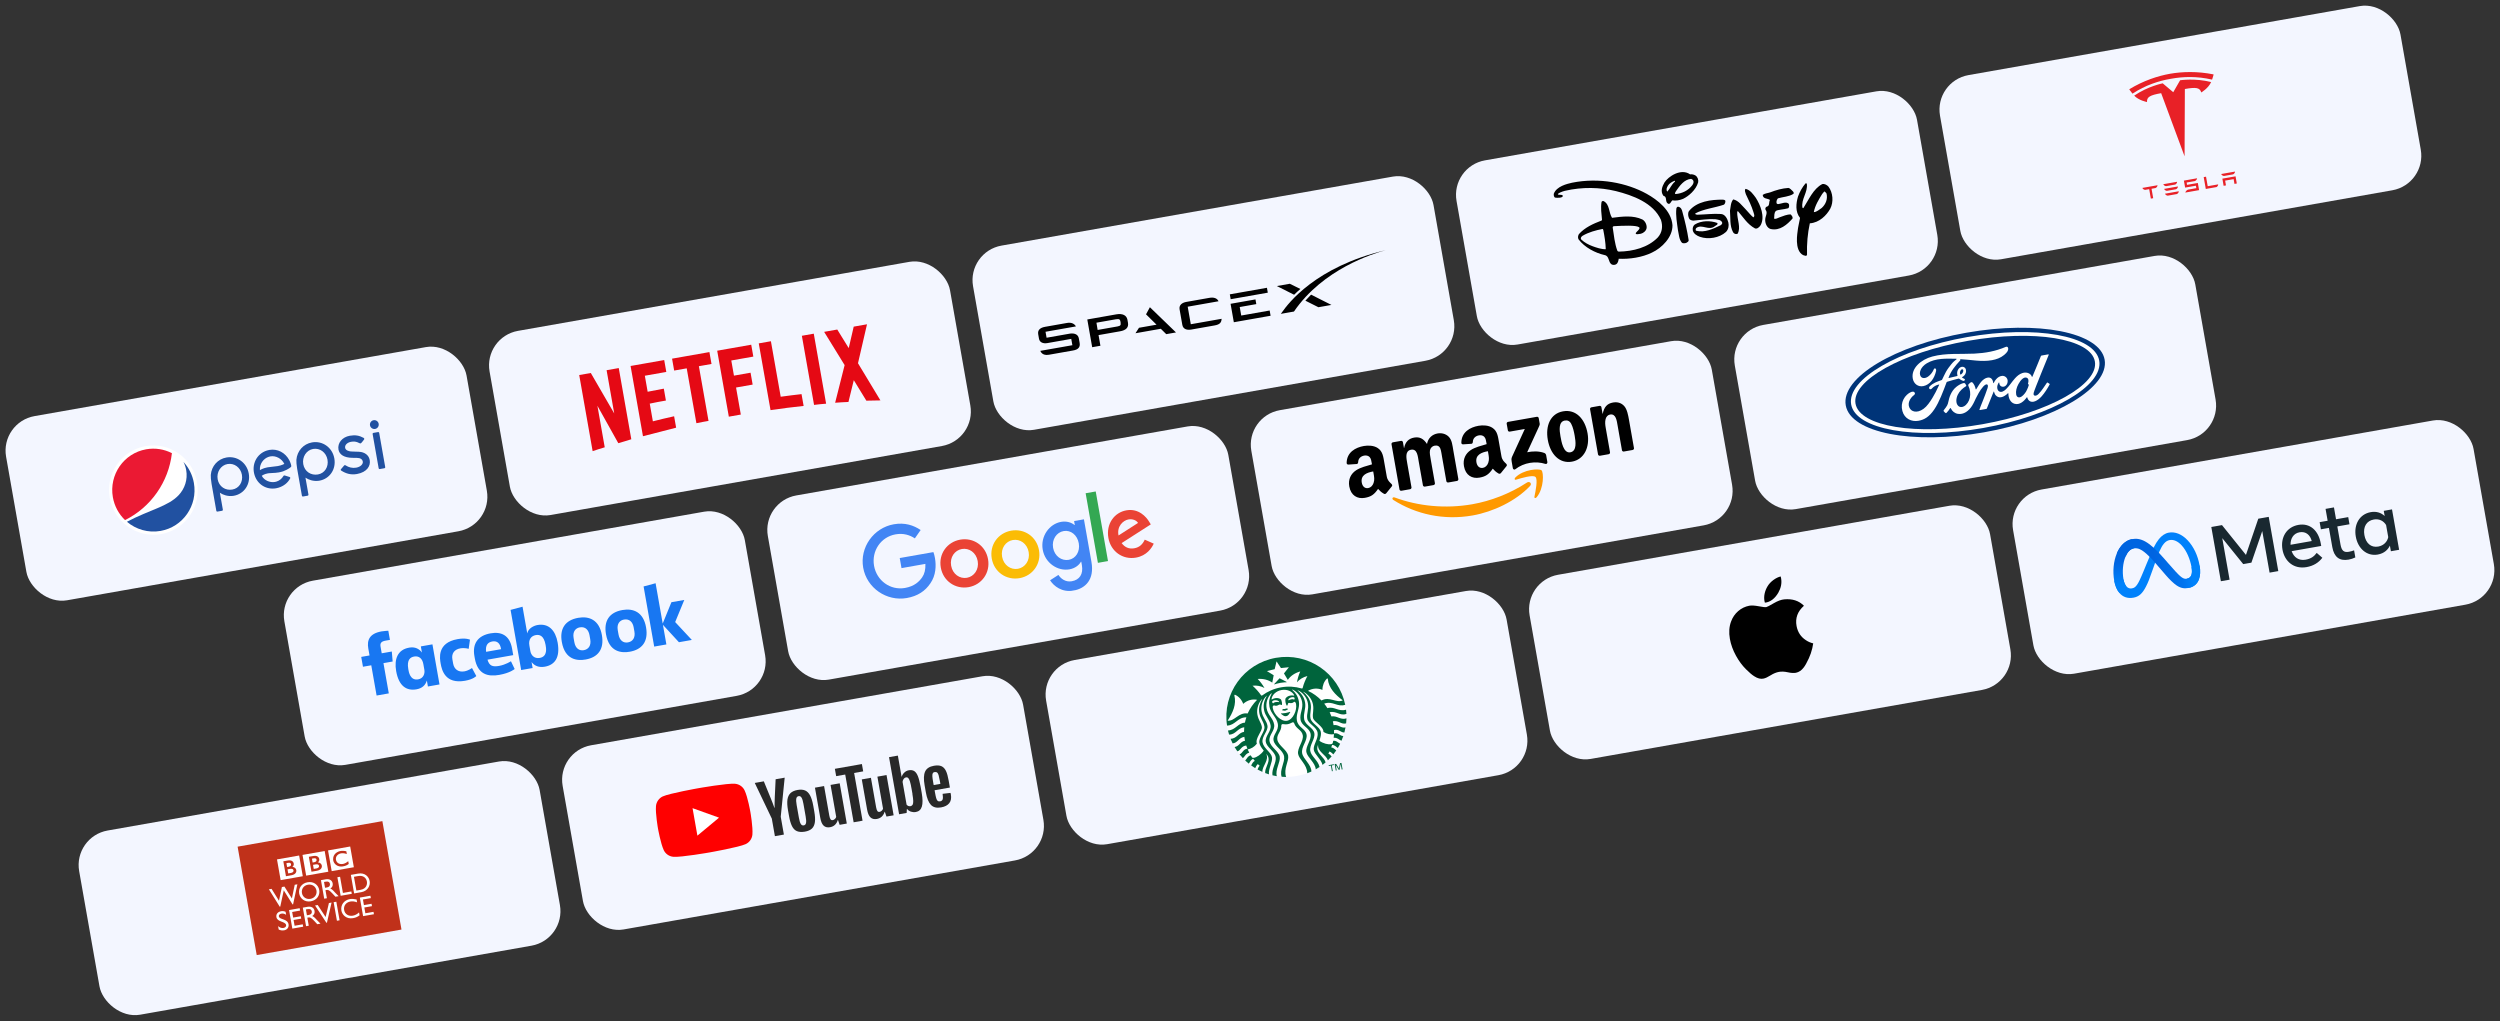<svg width="1711" height="699" viewBox="0 0 1711 699" fill="none" xmlns="http://www.w3.org/2000/svg">
<rect x="0" y="0" width="1711" height="699" fill="#333333" stroke="none"/>
<rect y="288.951" width="320" height="128" rx="24" transform="rotate(-10 0 288.951)" fill="#F3F6FF"/>
<g clip-path="url(#clip0_2155_7687)">
<path d="M194.497 317.541C193.879 317.87 193.015 318.21 191.928 318.546C191.41 318.709 190.826 318.848 190.136 318.97C188.976 319.174 187.704 319.303 186.471 319.422L186.428 319.427C185.286 319.54 184.206 319.648 183.183 319.828C182.453 319.957 181.791 320.119 181.163 320.315C179.294 320.891 177.894 321.761 177.894 321.761L177.882 321.602C177.572 317.676 180.211 313.812 184.016 312.604C184.373 312.496 184.736 312.409 185.104 312.343C188.775 311.696 192.829 313.872 194.544 317.409L194.588 317.501L194.497 317.541ZM199.271 318.389L199.261 318.337C199.2 318.091 199.082 317.698 198.954 317.275C198.717 316.513 198.413 315.774 198.044 315.067C195.279 309.748 189.895 306.951 184.326 307.933C183.77 308.031 183.202 308.167 182.65 308.345C175.671 310.53 171.97 317.906 174.219 325.138C176.259 331.684 182.417 335.329 188.927 334.181C189.476 334.084 190.041 333.945 190.607 333.773C193.998 332.717 196.788 330.716 198.57 327.466C198.67 327.282 198.697 327.063 198.641 326.882C198.591 326.721 198.467 326.581 198.272 326.486C197.84 326.276 196.355 325.849 195.548 325.622C195.31 325.55 195.118 325.497 195.012 325.465C194.765 325.387 194.594 325.363 194.447 325.389C194.267 325.421 194.112 325.544 193.981 325.778C192.812 327.761 191.109 328.996 189.25 329.583C188.88 329.696 188.519 329.786 188.163 329.848C184.693 330.46 180.779 328.737 179.196 325.705L179.156 325.625L179.224 325.575C179.389 325.454 180.878 324.406 183.284 323.981C183.582 323.929 183.889 323.888 184.19 323.862C184.89 323.795 185.599 323.763 186.346 323.727C187.727 323.669 189.159 323.609 190.792 323.321C191.797 323.142 192.789 322.894 193.759 322.576C197.595 321.105 198.972 319.705 198.983 319.693C199.479 319.228 199.405 318.929 199.271 318.389M259.504 296.197C259.445 295.861 259.123 295.639 258.793 295.697L255.506 296.277C255.179 296.334 254.956 296.652 255.015 296.988L259.166 320.531C259.225 320.863 259.544 321.091 259.871 321.033L263.158 320.453C263.488 320.395 263.714 320.072 263.655 319.739L259.504 296.197ZM255.672 287.59C254.038 287.878 252.942 289.457 253.233 291.105C253.523 292.75 255.092 293.856 256.726 293.567C258.364 293.279 259.456 291.704 259.166 290.059C258.876 288.41 257.31 287.301 255.672 287.59ZM214.278 307.262C218.936 306.44 223.267 309.658 224.137 314.591C225.012 319.554 222.208 323.903 217.614 324.713C215.294 325.122 212.996 324.663 211.155 323.422C209.257 322.148 207.978 320.101 207.549 317.669C206.68 312.737 209.698 308.069 214.278 307.262ZM217.973 329.067C218.182 329.04 218.399 329.01 218.608 328.973C221.985 328.378 224.892 326.511 226.806 323.733C228.746 320.903 229.461 317.365 228.826 313.765C227.514 306.326 220.802 301.501 213.543 302.781C207.636 303.822 203.341 308.62 202.844 314.718C202.759 315.753 202.936 318.324 203.379 320.841L206.636 339.313C206.696 339.65 207.013 339.877 207.347 339.818L210.607 339.243C210.944 339.183 211.168 338.858 211.108 338.519L209.054 326.884L209.254 327.021C211.132 328.306 214.409 329.524 217.973 329.067ZM155.704 317.59C160.358 316.769 164.69 319.987 165.56 324.92C166.435 329.883 163.632 334.232 159.034 335.042C156.709 335.452 154.421 334.992 152.581 333.751C150.68 332.477 149.397 330.43 148.968 327.998C148.098 323.067 151.12 318.398 155.704 317.59ZM159.4 339.395C159.609 339.368 159.825 339.338 160.03 339.302C163.411 338.706 166.319 336.839 168.229 334.062C170.169 331.231 170.888 327.693 170.253 324.093C168.942 316.654 162.225 311.83 154.965 313.11C149.06 314.151 144.759 318.949 144.266 325.046C144.176 326.083 144.357 328.653 144.801 331.17L148.058 349.642C148.117 349.979 148.437 350.205 148.763 350.148L152.033 349.571C152.368 349.512 152.592 349.186 152.532 348.848L150.475 337.213L150.67 337.351C152.548 338.636 155.825 339.854 159.4 339.395ZM233.529 322.072C236.829 324.189 240.194 325.137 244.219 324.427L244.347 324.405C251.287 323.134 253.717 318.761 253.052 314.991C252.133 309.777 246.999 309.213 245.447 309.161C244.95 309.151 244.434 309.144 243.904 309.132C242.653 309.111 241.355 309.09 240.158 308.974C239.319 308.893 236.557 308.478 236.211 306.514C235.83 304.352 238.006 302.766 240.244 302.371C242.124 302.04 243.747 302.082 246.031 303.306C246.209 303.403 246.455 303.507 246.723 303.459C246.921 303.424 247.099 303.322 247.278 303.138C247.76 302.628 248.624 301.586 249.176 300.791C249.306 300.602 249.348 300.412 249.306 300.23C249.24 299.946 248.987 299.748 248.863 299.677C245.803 298.007 243.068 297.585 239.427 298.217L239.4 298.222C234.194 299.14 230.859 303.204 231.647 307.673C232.271 311.214 235.605 313.22 241.026 313.333L244.419 313.388C246.645 313.407 248.061 314.346 248.303 315.969C248.542 317.55 246.913 319.518 243.764 320.073C241.194 320.526 238.752 319.915 236.549 318.515L236.517 318.492C236.361 318.394 236.175 318.273 235.959 318.31C235.808 318.337 235.661 318.436 235.513 318.602C235.344 318.798 233.46 320.929 233.27 321.217C233.184 321.352 233.155 321.483 233.18 321.612C233.221 321.815 233.388 321.981 233.529 322.072Z" fill="#2151A1"/>
<path d="M129.858 352.988C120.265 366.8 101.342 370.135 87.604 360.438C73.859 350.74 70.498 331.679 80.097 317.868C89.693 304.057 108.613 300.72 122.35 310.419C136.094 320.112 139.455 339.173 129.858 352.988Z" fill="white"/>
<path d="M125.555 316.137C126.459 317.906 127.094 319.802 127.44 321.76C128.583 328.245 126.424 334.506 122.239 338.928C114.964 346.614 102.764 348.774 86.86 357.092C93.025 362.318 101.352 364.867 109.897 363.36C125.211 360.66 135.42 345.966 132.7 330.54C131.712 324.94 129.147 320.016 125.555 316.137Z" fill="#2151A1"/>
<path d="M117.66 310.147C112.408 307.456 106.286 306.396 100.047 307.496C84.734 310.196 74.526 324.893 77.246 340.317C78.34 346.526 81.362 351.906 85.581 355.944C103.265 347.185 115.391 329.853 117.66 310.147Z" fill="#EB1933"/>
</g>
<rect x="330.895" y="230.605" width="320" height="128" rx="24" transform="rotate(-10 330.895 230.605)" fill="#F3F6FF"/>
<g clip-path="url(#clip1_2155_7687)">
<path d="M587.211 248.6L602.561 274.038C599.379 274.152 596.18 274.156 592.933 274.223L584.338 260.187L580.68 275.1C577.6 275.138 574.631 275.493 571.57 275.641L578.062 249.878L564.041 227.118L573.025 225.534L580.869 238.249L584.282 223.549L593.374 221.946L587.211 248.6ZM556.947 228.369L548.795 229.806L557.138 277.124C559.829 276.818 562.619 276.437 565.395 276.282L556.947 228.369ZM550 277.822C542.484 278.644 534.977 279.522 527.351 280.697L519.295 235.008L527.612 233.542L534.31 271.526C539.098 270.793 543.933 270.33 548.574 269.736L550 277.822ZM513.684 255.078L515.119 263.216L503.752 265.221L507.015 283.724L498.81 285.171L490.849 240.024L514.139 235.917L515.574 244.056L500.491 246.715L502.319 257.082L513.686 255.078L513.684 255.078ZM478.309 250.627L484.911 288.069C482.138 288.558 479.311 289.057 476.612 289.644L469.99 252.093L461.395 253.609L459.96 245.47L485.522 240.963L486.957 249.102L478.309 250.627ZM455.752 274.13C452.093 274.775 447.767 275.538 444.691 276.251L446.825 288.35C451.647 287.163 456.46 285.924 461.365 284.891L462.743 292.705L440.049 298.554L431.571 250.476L454.58 246.419L456.015 254.558L441.323 257.148L443.256 268.11C446.473 267.543 451.379 266.51 454.317 265.992L455.752 274.132L455.752 274.13ZM408.866 277.698L413.88 306.132C410.946 306.985 408.35 307.835 405.599 308.768L396.414 256.675L404.344 255.277L420.371 282.946L415.156 253.371L423.474 251.904L432.066 300.631C429.214 301.639 426.248 302.33 423.164 303.32L408.866 277.698Z" fill="#E50914"/>
</g>
<rect x="661.789" y="172.259" width="320" height="128" rx="24" transform="rotate(-10 661.789 172.259)" fill="#F3F6FF"/>
<g clip-path="url(#clip2_2155_7687)">
<path d="M732.405 228.302L716.279 231.146L715.559 227.064L736.354 223.397C735.503 221.761 733.461 220.463 730.369 221.008L715.273 223.67C711.818 224.28 710.046 225.931 710.548 228.776L711.082 231.807C711.518 234.281 713.831 235.34 716.862 234.806L733.17 231.93L733.934 236.26L711.987 240.129C712.947 242.384 714.923 243.311 718.076 242.755L734.506 239.858C737.961 239.248 739.419 237.588 738.906 234.681L738.372 231.651C737.903 228.991 735.651 227.921 732.405 228.302ZM764.027 215.137L744.142 218.644L747.49 237.632L753.129 236.638L751.842 229.339L766.513 226.752C770.575 226.036 772.567 224.218 771.978 220.878L771.608 218.775C771.002 215.693 768.15 214.41 764.027 215.137ZM766.915 220.878C767.155 222.239 767.043 223.024 764.861 223.409L751.22 225.814L750.408 220.855L763.746 218.503C766.171 218.076 766.605 218.764 766.834 220.063L766.976 220.867L766.915 220.878ZM791.53 222.214L779.526 224.33L777.122 228.07L794.461 225.013L798.173 228.695L804.842 227.519L786.984 210.26L784.342 215.127L791.53 222.214ZM812.864 209.906L833.961 206.186C833.023 204.056 830.705 203.317 827.674 203.851L811.911 206.63C809.183 207.111 806.772 208.684 807.307 211.715L809.182 222.354C809.717 225.384 812.52 226.038 815.248 225.557L831.193 222.745C834.83 222.104 835.918 220.828 836.077 218.185L814.979 221.905L812.864 209.906ZM859.809 208.133L859.242 204.917L842.206 207.921L844.431 220.539L869.591 216.102L868.958 212.515L849.497 215.946L848.472 210.132L859.809 208.133ZM841.689 201.444L867.091 196.964L867.68 200.304L842.278 204.783L841.689 201.444ZM882.733 194.206L873.881 195.767L885.683 201.722C887.013 200.403 888.575 198.98 889.988 197.774L882.733 194.206ZM897.298 201.651C895.967 202.969 894.659 204.412 893.4 205.782L902.318 210.268L911.23 208.696L897.298 201.651Z" fill="black"/>
<path d="M948.315 171.227C900.316 182.625 881.614 207.733 877.466 213.63L876.61 214.801L885.582 213.219C905.459 184.141 939.545 173.603 948.315 171.227Z" fill="black"/>
</g>
<rect x="992.688" y="113.913" width="320" height="128" rx="24" transform="rotate(-10 992.688 113.913)" fill="#F3F6FF"/>
<g clip-path="url(#clip3_2155_7687)">
<path d="M1156.7 119.327C1157.97 119.164 1159.25 119.429 1160.34 120.08C1161.86 121.07 1162.55 123.042 1162.23 124.776C1160.7 130.072 1155.61 134.328 1151.92 136.089C1149.7 137.039 1146.77 137.555 1144.52 137.116C1143.6 137.905 1143.08 140.027 1141.69 139.429C1139.64 138.344 1140.81 135.872 1139.5 134.498C1139.22 134.216 1138.68 134.288 1138.31 133.811C1136.33 130.948 1137.58 127.656 1139.14 124.938C1141.79 120.705 1150.52 114.97 1156.7 119.327ZM1146.16 123.699C1144.37 124.362 1142.44 125.524 1141.54 127.026C1140.65 128.528 1140.16 129.924 1141.08 131.158C1143.15 128.977 1143.88 126.335 1146.28 124.377C1146.23 124.105 1146.6 123.83 1146.16 123.699ZM1157.38 122.418C1152.61 122.84 1149.69 126.987 1146.94 130.961C1146.84 131.539 1145.72 132.364 1146.78 132.806C1151.35 132.419 1155.42 130.376 1158.16 126.819C1158.96 125.77 1159.44 124.499 1158.75 123.364C1158.46 122.927 1157.89 122.538 1157.38 122.418ZM1201.7 135.412C1204.81 140.31 1208.12 148.314 1204.99 154.102C1204.12 155.513 1202.41 156.973 1201.02 156.269C1195.89 153.474 1193.07 148.663 1189.47 144.55C1189.02 144.419 1189.12 144.962 1188.95 145.201C1188.75 150.053 1191.73 155.812 1189.17 160.032C1187.98 160.452 1186.73 160.027 1186.09 158.9C1183.68 154.369 1184.43 149.069 1183.99 144.189C1184.51 141.583 1184.42 138.667 1186.21 136.466C1189.86 137.219 1192.16 140.724 1194.63 143.152C1196.43 144.998 1198.01 147.165 1199.97 148.772C1201.3 147.91 1200.27 146.176 1200.02 145.063C1198.7 140.757 1196.76 136.911 1194.86 132.917C1194.6 131.845 1193.67 130.124 1194.7 129.244C1198.01 130.057 1199.87 133.011 1201.7 135.412ZM1180.83 137.415C1181.01 138.432 1180.41 139.845 1179.76 140.118C1173.39 142.287 1165.99 142.963 1160.22 146.076C1160.15 146.857 1161.06 146.836 1161.57 146.955C1166.96 146.842 1172.52 146.072 1177.85 146.458C1180.68 146.663 1182.22 149.669 1182.89 152.274C1183.38 154.334 1183.02 156.998 1181.22 158.782C1176.74 162.854 1169.02 164.075 1163.39 162.067C1161.25 161.322 1159.07 159.896 1158.56 157.753C1158.26 156.03 1158.76 154.544 1159.88 153.68C1164.44 150.85 1170.69 150.866 1175.36 152.624C1175.87 153.932 1174.38 154.118 1173.76 154.723C1169.53 158.261 1164.98 153.131 1160.99 155.997C1160.44 156.511 1160.2 157.723 1160.98 157.954C1166.78 159.375 1172.48 156.624 1177.53 154.197C1178.11 153.886 1178.75 153.144 1178.71 152.523C1178.13 150.392 1175.59 150.351 1173.91 150.018C1169.08 149.685 1163.97 150.586 1158.91 150.989C1157.92 150.954 1156.59 150.508 1156.17 149.797C1155.34 148.268 1154.94 146.033 1155.93 144.463C1161.29 137.792 1170.98 136.573 1179.28 136.644C1179.87 136.747 1180.52 136.842 1180.83 137.415ZM1151.5 145.24C1153.26 151.632 1154.66 157.6 1155.73 164.463C1155.75 165.366 1154.77 165.75 1154.14 166.209C1153.09 166.604 1151.64 166.622 1151.11 166.117C1149.1 163.886 1149.05 160.406 1148.37 157.382C1147.73 152.54 1146.74 147.337 1147.32 142.626C1147.46 141.931 1148.12 141.227 1148.81 141.524C1150.59 142.049 1151.15 143.627 1151.5 145.24ZM1227.05 130.941C1227.47 131.431 1227.97 132.216 1227.36 132.701C1224.53 134.596 1220.27 134.72 1216.8 135.751C1215.98 136.732 1215.47 138.218 1216.03 139.378C1216.41 139.52 1216.77 139.776 1217.14 139.67C1219.34 139.422 1222.41 137.693 1224.2 139.472C1224.65 140.014 1224.66 142.341 1223.69 142.564C1221.09 143.373 1216.6 143.472 1215.43 144.371C1213.99 145.742 1214.5 147.817 1214.18 149.62C1215.47 150.16 1216.55 149.184 1217.89 148.755C1220.34 147.904 1223.01 146.666 1225.62 146.763C1226.26 147.56 1227.1 148.388 1226.82 149.555C1223.12 153.699 1218.19 158.147 1211.85 156.733C1209.46 156.136 1207.88 152.964 1208.13 149.989C1208.25 147.873 1210.02 145.537 1208.34 143.598C1207.97 142.685 1208.37 141.777 1209.15 141.43C1211.4 141.034 1210.44 138.341 1211.37 136.85C1209.82 135.656 1206.56 136.301 1206.4 133.396C1207.83 132.307 1209.78 132.241 1211.51 131.659C1215.38 130.136 1219.8 128.869 1223.97 128.622C1224.82 128.641 1226.19 130.046 1227.05 130.941ZM1127.01 132.662C1134.2 136.661 1143.89 143.929 1144.64 154.131C1144.81 162.271 1137.41 169.72 1130.58 172.878C1123.99 176.135 1115.23 177.47 1107.86 177.095C1107.61 178.467 1107.4 180.107 1106 180.914C1105.11 181.42 1103.84 181.434 1102.99 180.957C1100.53 179.365 1101.56 175.272 1098.28 174.595C1091.84 173.147 1084.5 169.345 1080.35 163.791C1079.73 162.645 1079.99 161.342 1080.58 160.262C1084.62 155.708 1090.29 153.173 1096.01 150.976C1096.38 151.051 1096.16 150.601 1096.41 150.418C1096.03 146.295 1095.44 142.139 1096.09 138.254C1096.29 137.689 1096.99 137.397 1097.53 137.651C1101.78 139.834 1100.95 145.497 1103.27 149.068C1110.48 148.145 1117.7 147.221 1124.06 150.22C1126.24 151.441 1127.23 154.333 1126.93 156.138C1126.63 157.941 1124.85 159.507 1123.04 159.965C1121.81 160.181 1119.51 160.708 1119.49 159.754C1119.46 158.799 1123.22 156.564 1121.76 155.512C1119.66 154 1110.56 154.485 1104.92 154.781C1104.21 154.766 1103.62 155.079 1103.75 155.824C1104.53 160.994 1105.12 166.754 1106.88 171.543C1107.01 171.87 1107.49 172.204 1107.84 172.21C1117.86 172.05 1127.99 169.354 1134.65 162.456C1137.69 158.988 1138.15 154.786 1136.76 150.493C1131.53 138.778 1117.35 133.666 1105.95 130.789C1094.87 128.134 1083.08 127.838 1070.99 130.6C1069.07 131.083 1066.11 132.292 1066.21 132.979C1066.31 133.666 1069.78 132.832 1069.58 134.199C1069.39 135.564 1065.69 135.427 1064.58 135.291C1063.46 135.156 1063.3 133.63 1063.41 132.635C1065.24 127.494 1072.59 125.808 1075.91 125.053C1094.37 121.31 1113.53 125.164 1127.01 132.662ZM1096.81 156.699C1092.12 157.596 1087.23 158.947 1083.16 161.341C1082.33 161.835 1081.41 162.976 1082.29 164.007C1084.48 166.065 1087.36 167.563 1089.97 168.518C1092.59 169.47 1096.04 170.659 1098.98 170.562C1098.88 166.039 1098.12 161.705 1097.25 157.18C1096.95 157.093 1097.18 156.774 1096.81 156.699ZM1236.59 125.697C1237.43 131.624 1232.55 136.256 1233.59 142.147C1233.83 142.314 1234.02 142.56 1234.26 142.379C1237.85 136.789 1241 129.18 1247.12 126.008C1248.8 125.571 1250.6 126.772 1251.43 127.761C1254.47 131.833 1255.04 138.227 1252.62 142.843C1250.09 147.402 1245.17 152.396 1238.64 152.847C1237.13 159.817 1236.5 166.982 1236.73 174.272C1236.43 175.79 1234.91 174.732 1234.05 174.605C1227.76 171.245 1230.27 158.973 1230.39 157.443C1230.51 155.917 1231.38 152.213 1231.95 149.139C1228.55 144.992 1229.2 139.149 1230.56 134.51C1231.69 131.378 1233.44 128.136 1235.72 125.501C1236.06 125.443 1236.34 125.463 1236.59 125.697ZM1248.86 131.076C1248.02 131.085 1247.87 132.229 1247.22 132.552C1244.71 136.626 1242.19 140.7 1241.37 145.175C1243.53 145.073 1245.06 143.407 1246.77 142.338C1249.56 139.821 1250.96 136.224 1250.1 132.534C1249.85 131.947 1249.23 131.569 1248.86 131.076Z" fill="black"/>
</g>
<rect x="1323.58" y="55.567" width="320" height="128" rx="24" transform="rotate(-10 1323.58 55.567)" fill="#F3F6FF"/>
<g clip-path="url(#clip4_2155_7687)">
<path d="M1520.99 122.265L1521.85 127.168L1523.45 126.886L1522.88 123.621L1528.7 122.595L1529.27 125.859L1530.87 125.578L1530.01 120.682L1520.99 122.265ZM1522.13 120.428L1528.28 119.343C1529.11 119.026 1529.61 118.172 1529.66 117.424L1520.17 119.097C1520.48 119.783 1521.25 120.41 1522.13 120.428ZM1517.01 128.025C1517.76 127.547 1518.09 126.889 1518.13 126.18L1510.96 127.445L1509.81 120.928L1508.21 121.216L1509.64 129.325L1517.01 128.025ZM1496.53 124.919L1502.21 123.918C1503.02 123.522 1503.63 122.754 1503.68 122.012L1494.65 123.603L1495.5 128.396L1502.88 127.093L1503.18 128.775L1497.39 129.801C1496.52 130.21 1495.86 130.945 1495.62 131.804L1496.08 131.713L1505.06 130.131L1504.19 125.22L1496.81 126.521L1496.53 124.919ZM1482.51 127.408L1488.66 126.323C1489.48 126.005 1489.99 125.152 1490.04 124.403L1480.55 126.076C1480.85 126.763 1481.63 127.389 1482.51 127.408ZM1483.07 130.613L1489.22 129.528C1490.05 129.212 1490.55 128.358 1490.6 127.609L1481.12 129.282C1481.42 129.969 1482.19 130.596 1483.07 130.613ZM1483.65 133.906L1489.8 132.822C1490.63 132.504 1491.13 131.651 1491.18 130.902L1481.7 132.575C1482 133.261 1482.78 133.888 1483.65 133.906ZM1466.23 128.622C1466.54 129.298 1467.29 129.913 1468.18 129.943L1470.76 129.487L1470.91 129.515L1472.04 135.935L1473.65 135.65L1472.52 129.23L1472.66 129.153L1475.25 128.696C1476.08 128.324 1476.57 127.53 1476.62 126.789L1476.62 126.773L1466.22 128.607L1466.23 128.622Z" fill="#E82127"/>
<path d="M1495.12 106.987L1495.32 60.913C1503.02 59.556 1505.59 59.958 1506.54 63.283C1506.54 63.283 1511.37 60.48 1513.3 56.176C1502.32 53.339 1492.07 54.931 1492.07 54.931L1487.37 63.116L1487.38 63.113L1480.16 57.029C1480.16 57.029 1469.99 59.038 1460.64 65.46C1463.92 68.845 1469.42 69.827 1469.42 69.827C1469.18 66.378 1471.46 65.12 1479.1 63.767L1495.12 106.987Z" fill="#E82127"/>
<path d="M1485.76 53.919C1493.96 52.408 1503.6 52.061 1513.95 54.488C1514.83 51.985 1514.99 50.92 1514.99 50.92C1503.74 48.683 1493.64 49.02 1485.15 50.481C1476.67 52.013 1467.06 55.151 1457.26 61.099C1457.26 61.099 1457.95 62.256 1459.46 64.097C1468.35 58.275 1477.53 55.306 1485.75 53.919L1485.76 53.919Z" fill="#E82127"/>
</g>
<rect x="190.453" y="401.59" width="320" height="128" rx="24" transform="rotate(-10 190.453 401.59)" fill="#F3F6FF"/>
<g clip-path="url(#clip5_2155_7687)">
<path d="M266.089 474.552L257.745 476.023L254.095 455.323L248.411 456.325L247.223 449.585L252.906 448.583L252.061 443.787C251.059 438.104 252.854 433.585 261.175 432.118C262.935 431.807 265.761 431.673 265.761 431.673L266.864 437.931L263.962 438.443C261.005 438.964 260.008 440.063 260.445 442.538L261.251 447.111L268.154 445.894L268.728 452.742L262.439 453.851L266.089 474.552ZM280.301 443.197C280.179 443.219 280.055 443.245 279.932 443.27C272.195 444.634 269.676 451.05 271.126 459.272C272.952 469.629 278.275 472.965 285.021 471.776C288.88 471.095 291.131 469.031 292.14 465.743L292.861 469.834L300.798 468.435L295.959 440.994L288.023 442.394L288.767 446.614C287.03 444.121 284.068 442.566 280.301 443.197ZM283.462 449.325C286.712 448.752 289.06 450.664 289.737 454.501L290.435 458.419C290.891 461.005 289.814 464.315 286.217 464.949C280.688 465.924 279.788 459.956 279.439 457.977C278.265 451.32 281.027 449.755 283.462 449.325ZM301.584 454.151C300.996 450.817 298.911 439.934 313.195 437.415C318.929 436.404 321.643 437.797 321.643 437.797L320.766 444.076C320.766 444.076 318.144 443.187 315.028 443.736C311.038 444.44 308.897 447.191 309.611 451.242L310.128 454.146C310.814 458.038 313.729 460.203 317.813 459.483C320.651 458.983 323.034 457.199 323.034 457.199L325.979 462.676C325.979 462.676 324.112 464.888 318.262 465.919C304.662 468.317 302.373 458.627 301.584 454.151L301.584 454.151ZM367.854 427.767C375.591 426.403 380.208 431.56 381.658 439.782C383.484 450.14 379.623 455.095 372.878 456.284C369.018 456.964 365.88 455.851 363.807 453.106L364.529 457.198L356.692 458.576L349.434 417.415L357.627 415.226L360.852 433.52C361.489 430.108 365.227 428.23 367.854 427.767ZM366.664 434.655C363.414 435.228 361.62 437.87 362.296 441.707L362.979 445.627C363.431 448.214 365.487 450.971 369.418 450.278C374.948 449.303 373.752 443.387 373.403 441.408C372.23 434.752 369.099 434.225 366.664 434.655ZM335.761 433.449C326.986 434.996 323.192 440.575 324.685 449.037L324.962 450.609C326.898 461.592 333.903 463.273 341.659 461.905C349.199 460.576 352.241 457.875 352.241 457.875L349.699 452.561C349.699 452.561 345.984 454.969 341.601 455.741C337.057 456.543 334.9 455.735 333.633 451.477L351.251 448.37L350.461 443.887C348.842 434.708 343.033 432.167 335.761 433.449L335.761 433.449ZM336.959 439.008C339.997 438.472 342.292 439.979 342.942 444.298L332.701 446.103C332.081 441.547 333.916 439.545 336.959 439.008ZM395.775 422.828C386.763 424.417 382.91 430.308 384.507 439.365C386.698 451.792 395.229 452.351 400.822 451.364C409.01 449.921 413.683 444.573 411.933 434.646C410.111 424.313 403.3 421.501 395.775 422.828ZM396.81 429.362C400.772 428.664 402.863 431.338 403.455 434.698L403.965 437.586C404.682 441.656 402.9 444.398 399.55 444.989C396.416 445.541 393.825 443.728 393.081 439.506L392.571 436.617C391.778 432.114 394.079 429.844 396.81 429.362ZM426 417.499C416.988 419.088 413.135 424.978 414.732 434.036C416.924 446.463 425.454 447.021 431.047 446.035C439.235 444.591 443.909 439.243 442.159 429.316C440.337 418.983 433.525 416.172 426 417.499ZM427.035 424.033C430.998 423.334 433.088 426.009 433.681 429.368L434.19 432.257C434.908 436.327 433.126 439.068 429.775 439.659C426.642 440.212 424.051 438.398 423.306 434.176L422.797 431.287C422.003 426.785 424.305 424.514 427.035 424.033ZM447.729 442.524L440.472 401.363L448.689 399.17L453.553 426.758L459.514 412.153L468.326 410.599L462.091 425.737L473.497 437.981L464.66 439.539L453.707 427.629L456.074 441.053L447.729 442.524Z" fill="#1877F2"/>
</g>
<rect x="521.348" y="343.245" width="320" height="128" rx="24" transform="rotate(-10 521.348 343.245)" fill="#F3F6FF"/>
<g clip-path="url(#clip6_2155_7687)">
<path d="M676.22 382.735C677.871 392.093 671.826 400.27 662.915 401.841C654.005 403.412 645.528 397.796 643.878 388.437C642.216 379.013 648.272 370.902 657.183 369.331C666.093 367.76 674.559 373.31 676.22 382.735ZM669.141 383.983C668.11 378.134 663.196 374.875 658.312 375.736C653.428 376.597 649.926 381.341 650.957 387.189C651.978 392.979 656.902 396.297 661.786 395.436C666.67 394.575 670.161 389.765 669.141 383.983Z" fill="#EA4335"/>
<path d="M711.103 376.584C712.753 385.943 706.709 394.119 697.798 395.69C688.888 397.262 680.411 391.645 678.761 382.287C677.1 372.869 683.155 364.751 692.066 363.18C700.976 361.609 709.441 367.159 711.103 376.584ZM704.024 377.832C702.993 371.984 698.079 368.724 693.195 369.585C688.311 370.446 684.809 375.19 685.84 381.038C686.861 386.828 691.785 390.146 696.669 389.285C701.553 388.424 705.044 383.614 704.024 377.832Z" fill="#FBBC05"/>
<path d="M741.842 355.415L746.988 384.599C749.105 396.603 742.948 402.744 734.648 404.208C726.835 405.585 721.204 401.145 718.671 397.148L724.378 393.475C725.942 395.927 729.181 398.575 733.513 397.811C738.826 396.874 741.535 392.988 740.438 386.766L740.026 384.428L739.779 384.472C738.542 386.723 735.793 388.983 731.941 389.662C723.881 391.083 715.248 385.306 713.642 376.196C712.024 367.021 718.15 358.58 726.21 357.159C730.055 356.481 733.411 357.665 735.34 359.297L735.587 359.254L735.121 356.608L741.843 355.423L741.842 355.415ZM738.324 371.844C737.315 366.12 732.79 362.603 727.972 363.453C723.088 364.314 719.734 369.22 720.743 374.944C721.742 380.609 726.561 384.014 731.445 383.153C736.264 382.303 739.323 377.509 738.324 371.844Z" fill="#4285F4"/>
<path d="M749.912 336.355L758.312 383.992L751.408 385.21L743.008 337.573L749.912 336.355Z" fill="#34A853"/>
<path d="M783.467 369.34L789.613 372.065C788.306 375.023 784.836 380.335 777.452 381.637C768.294 383.252 760.196 377.32 758.589 368.203C756.884 358.536 762.62 350.731 770.927 349.266C779.293 347.791 784.568 353.783 786.545 357.175L787.605 358.892L767.642 371.692C769.867 374.662 772.726 375.873 776.324 375.239C779.929 374.603 782.114 372.374 783.467 369.34ZM765.523 366.474L778.865 357.902C777.715 356.012 775.081 355.017 772.276 355.512C768.678 356.146 764.235 360.232 765.523 366.474Z" fill="#EA4335"/>
<path d="M616.99 388.817L615.774 381.921L638.821 377.857C639.258 379.019 639.625 380.421 639.896 381.96C640.809 387.134 640.534 393.779 636.817 399.135C633.234 404.527 628.05 407.98 620.608 409.293C606.813 411.725 593.216 402.44 590.763 388.53C588.31 374.62 597.912 361.244 611.707 358.812C619.338 357.466 625.307 359.527 630.086 362.742L626.118 368.46C622.7 366.206 618.352 364.751 612.916 365.71C602.842 367.486 596.407 377.061 598.198 387.219C599.989 397.377 609.311 404.174 619.385 402.397C625.919 401.245 629.173 397.944 631.133 395.119C632.723 392.829 633.504 389.82 633.334 385.928L616.99 388.817Z" fill="#4285F4"/>
</g>
<rect x="852.242" y="284.899" width="320" height="128" rx="24" transform="rotate(-10 852.242 284.899)" fill="#F3F6FF"/>
<g clip-path="url(#clip7_2155_7687)">
<path fill-rule="evenodd" clip-rule="evenodd" d="M1047.14 332.63C1037.37 342.974 1021.86 350.309 1007.84 352.783C988.164 356.251 969.16 352.031 953.609 342.182C952.387 341.407 953.099 339.932 954.494 340.457C970.45 346.397 989.228 348.353 1007.7 345.096C1020.15 342.9 1033.39 337.884 1045.04 330.266C1046.8 329.115 1048.76 330.908 1047.14 332.63Z" fill="#FF9900"/>
<path fill-rule="evenodd" clip-rule="evenodd" d="M1050.86 326.409C1049.1 324.809 1041.21 327.208 1037.66 328.28C1036.58 328.611 1036.24 327.672 1037.11 326.8C1042.73 321.103 1053.51 320.561 1055.01 321.874C1056.51 323.196 1056.84 334.134 1051.7 340.289C1050.91 341.235 1049.95 340.974 1050.18 339.864C1050.94 336.209 1052.63 328.016 1050.86 326.409Z" fill="#FF9900"/>
<path fill-rule="evenodd" clip-rule="evenodd" d="M1031.97 294.488L1031.18 290.052C1031.07 289.381 1031.49 288.841 1032.1 288.734L1051.78 285.264C1052.41 285.153 1053 285.523 1053.11 286.186L1053.78 289.984C1053.89 290.623 1053.5 291.55 1052.79 293.033L1045.19 309.525C1048.96 308.763 1053.06 308.627 1056.84 309.976C1057.69 310.281 1058.02 310.89 1058.19 311.517L1059.02 316.251C1059.14 316.897 1058.56 317.778 1057.75 317.517C1051.13 315.381 1043.03 316.451 1036.97 321.218C1036.35 321.712 1035.5 321.09 1035.39 320.444L1034.6 315.949C1034.47 315.226 1034.26 313.993 1034.78 312.77L1043.58 293.588L1033.3 295.401C1032.67 295.513 1032.08 295.151 1031.97 294.488ZM965.059 334.826L959.071 335.881C958.491 335.94 957.96 335.587 957.82 335.042L952.352 304.031C952.243 303.411 952.67 302.827 953.31 302.714L958.893 301.73C959.478 301.653 960.021 302.022 960.162 302.575L960.877 306.629L960.986 306.61C961.752 302.435 964.167 300.126 967.855 299.475C971.603 298.815 974.266 300.229 976.641 303.849C977.399 299.676 980.369 297.269 983.898 296.647C986.407 296.204 989.337 296.765 991.426 298.815C993.781 301.09 994.062 304.949 994.647 308.272L998.09 327.845C998.199 328.465 997.774 329.057 997.134 329.17L991.155 330.224C990.55 330.287 989.984 329.888 989.88 329.293L986.981 312.857C986.751 311.548 986.293 308.264 985.788 307.074C984.975 305.07 983.532 304.72 981.797 305.026C980.349 305.281 979.006 306.526 978.667 308.198C978.328 309.87 978.848 312.477 979.158 314.236L982.057 330.672C982.166 331.292 981.741 331.884 981.101 331.997L975.122 333.051C974.508 333.116 973.951 332.715 973.846 332.12L970.94 315.685C970.33 312.226 969.996 307.037 965.744 307.786C961.441 308.545 962.484 313.478 963.116 317.065L966.014 333.5C966.124 334.121 965.699 334.713 965.059 334.826ZM1069.76 281.507C1078.64 279.94 1084.81 286.792 1086.53 296.582C1088.2 306.041 1084.21 314.482 1075.83 315.959C1067.11 317.498 1061 310.635 1059.31 301.041C1057.61 291.387 1061.09 283.035 1069.76 281.507ZM1070.92 287.829C1066.51 288.607 1067.3 294.724 1067.97 298.506C1068.64 302.296 1070.01 310.397 1074.71 309.568C1079.35 308.75 1078.41 302.185 1077.71 298.208C1077.25 295.59 1076.59 292.482 1075.37 290.139C1074.32 288.099 1072.83 287.494 1070.92 287.829ZM1100.93 310.868L1094.97 311.919C1094.36 311.982 1093.8 311.582 1093.69 310.987L1088.22 279.97C1088.17 279.391 1088.58 278.862 1089.19 278.755L1094.74 277.776C1095.27 277.71 1095.76 277.991 1095.96 278.455L1096.8 283.197L1096.91 283.178C1097.84 278.641 1099.83 276.205 1103.96 275.475C1106.65 275.002 1109.44 275.517 1111.6 277.897C1113.6 280.102 1114.34 284.275 1114.87 287.275L1118.31 306.796C1118.34 307.352 1117.92 307.873 1117.33 307.977L1111.32 309.035C1110.77 309.089 1110.24 308.762 1110.09 308.245L1107.12 291.401C1106.52 288.011 1106.03 282.979 1101.9 283.708C1100.44 283.965 1099.28 285.187 1098.88 286.8C1098.37 288.844 1098.59 290.75 1098.96 292.84L1101.9 309.539C1102.01 310.161 1101.57 310.755 1100.93 310.868ZM1018.55 310.121C1018.96 312.475 1019.37 314.428 1018.56 316.726C1017.91 318.594 1016.57 319.906 1014.9 320.202C1012.6 320.607 1010.94 319.077 1010.48 316.468C1009.57 311.318 1013.98 309.577 1018.32 308.812L1018.55 310.121ZM1027.18 323.784C1026.85 324.211 1026.28 324.337 1025.79 324.178C1023.51 322.863 1023.01 322.153 1021.65 320.756C1018.96 324.717 1016.8 326.14 1012.55 326.89C1007.51 327.779 1003.04 325.333 1001.93 319.053C1001.07 314.15 1003.11 310.347 1006.57 308.053C1009.57 306.035 1014.06 304.979 1017.46 303.968L1017.32 303.186C1017.07 301.75 1016.88 300.031 1015.82 298.939C1014.9 297.953 1013.42 297.741 1012.18 297.959C1009.9 298.362 1008.08 299.901 1008.01 302.436C1008.01 302.997 1007.71 303.603 1007.17 303.725L1001.25 304.119C1000.74 304.095 1000.13 303.792 1000.14 303.01C1000.21 295.671 1006.2 292.407 1011.9 291.403C1014.81 290.889 1018.75 291 1021.44 292.821C1024.84 295.052 1025.21 298.764 1025.91 302.75L1027.57 312.166C1028.07 314.996 1029.45 316.032 1030.82 317.368C1031.29 317.845 1031.49 318.485 1031.08 318.979C1030.04 320.223 1028.2 322.518 1027.19 323.8L1027.18 323.784M940.055 323.961C940.47 326.315 940.876 328.268 940.065 330.566C939.413 332.434 938.09 333.745 936.406 334.042C934.107 334.447 932.456 332.916 931.996 330.307C931.088 325.157 935.496 323.416 939.825 322.653L940.055 323.961ZM948.69 337.624C948.357 338.051 947.789 338.178 947.301 338.018C945.02 336.703 944.53 335.992 943.155 334.596C940.467 338.557 938.321 339.978 934.06 340.73C929.024 341.618 924.547 339.174 923.44 332.894C922.575 327.99 924.622 324.185 928.082 321.893C931.077 319.875 935.571 318.82 938.97 317.808L938.833 317.027C938.579 315.59 938.389 313.871 937.336 312.778C936.408 311.794 934.929 311.581 933.699 311.798C931.417 312.2 929.588 313.741 929.522 316.276C929.517 316.838 929.216 317.443 928.681 317.563L922.76 317.959C922.252 317.935 921.643 317.63 921.644 316.85C921.73 309.51 927.711 306.247 933.403 305.243C936.317 304.729 940.261 304.84 942.953 306.661C946.35 308.893 946.718 312.604 947.421 316.59L949.081 326.006C949.58 328.836 950.961 329.872 952.326 331.209C952.809 331.684 953.009 332.324 952.592 332.818C951.552 334.061 949.717 336.357 948.71 337.638L948.69 337.624Z" fill="black"/>
</g>
<rect x="1183.14" y="226.553" width="320" height="128" rx="24" transform="rotate(-10 1183.14 226.553)" fill="#F3F6FF"/>
<g clip-path="url(#clip8_2155_7687)">
<path d="M1345.81 227.71C1296.64 236.38 1259.89 258.455 1263.23 277.418C1266.55 296.264 1308.98 304.498 1357.83 295.884C1406.68 287.27 1443.73 264.97 1440.42 246.175C1437.1 227.379 1394.66 219.096 1345.81 227.71Z" fill="#003478"/>
<path d="M1387.99 262.863C1388.04 263.015 1388.27 263.13 1388.48 263.166C1388.55 263.178 1388.6 263.221 1388.55 263.4C1388.21 264.71 1387.83 265.499 1387.32 266.675C1386.86 267.762 1386.28 268.648 1385.54 269.532C1384.43 270.874 1382.82 272.404 1381.18 271.855C1380.45 271.618 1379.99 270.71 1379.86 269.932C1379.51 267.745 1380.06 265.339 1381.42 262.829C1383.08 259.764 1385.18 257.954 1386.86 258.444C1388.6 258.945 1388.42 260.933 1387.97 262.55C1387.94 262.675 1387.95 262.773 1387.99 262.863ZM1402.15 242.84C1402.22 242.612 1402.08 242.481 1401.82 242.526C1400.49 242.762 1398.73 243.074 1397.34 243.319C1397.01 243.377 1396.85 243.448 1396.75 243.793C1396.41 244.893 1391.85 255.617 1391.02 257.691C1390.87 258.011 1390.62 258.013 1390.54 257.692C1390.23 256.603 1389.07 255.492 1387.49 255.141C1386.28 254.872 1385.17 254.981 1384.06 255.337C1382.05 255.983 1380.42 257.421 1379.03 258.961C1376.93 261.284 1375.27 264.11 1372.88 266.402C1371.58 267.651 1369.71 268.869 1368.13 267.821C1366.7 266.872 1366.38 264.26 1367.9 261.927C1368.06 261.683 1368.33 261.818 1368.32 262.011C1368.31 262.947 1368.68 263.809 1369.46 264.322C1370.41 264.93 1371.6 264.809 1372.51 264.13C1373.59 263.321 1374.08 262.038 1374.05 260.686C1374 258.588 1372.15 257.057 1370.21 257.25C1368.63 257.413 1367.23 258.232 1366 259.721C1365.38 260.471 1365.04 261.003 1364.57 262.036C1364.46 262.29 1364.23 262.354 1364.18 262.018C1363.79 259.39 1362.47 258.104 1360.36 258.428C1358.72 258.675 1357.13 259.895 1355.96 261.249C1354.69 262.743 1353.67 264.603 1352.54 266.382C1352.4 266.602 1352.25 266.619 1352.13 266.262C1351.79 264.536 1351.06 262.933 1350.07 261.879C1349.72 261.513 1349.1 261.411 1348.66 261.777C1348.46 261.943 1347.74 262.453 1347.25 263.026C1347.01 263.316 1346.96 263.683 1347.16 264.106C1348.38 266.561 1348.73 269.534 1348.14 272.201C1347.61 274.643 1346.14 277.019 1344.12 278.092C1342.78 278.802 1341.27 278.836 1340.14 277.71C1338.57 276.154 1338.53 272.977 1339.94 270.085C1341.19 267.537 1343.31 265.683 1345.52 264.342C1345.78 264.182 1345.81 263.988 1345.69 263.759C1345.49 263.381 1345.19 262.873 1345.06 262.639C1344.74 262.083 1344.11 262.094 1343.38 262.308C1341.69 262.818 1340.25 263.698 1338.86 264.812C1335.23 267.731 1333.97 272.362 1333.49 274.806C1333.25 275.98 1333.01 276.729 1332.65 277.42C1332.16 278.349 1331.49 279.234 1330.27 280.802C1330.16 280.945 1330.11 281.213 1330.26 281.427C1330.46 281.716 1331.41 282.679 1331.64 282.74C1331.9 282.817 1332.15 282.601 1332.24 282.501C1333.13 281.614 1334.16 280.276 1334.62 279.41C1334.78 279.112 1335.01 279.184 1335.19 279.56C1336.11 281.499 1337.86 282.905 1340 283.245C1343.91 283.871 1347.41 281.35 1349.73 277.626C1351.2 275.259 1351.63 273.828 1352.18 272.811C1353.1 271.086 1354.86 267.282 1357.27 264.613C1358.16 263.629 1359.26 262.803 1359.95 263.101C1360.49 263.341 1360.79 264.071 1360.26 265.678C1358.35 271.53 1355.25 278.555 1354.75 280.214C1354.66 280.503 1354.82 280.69 1355.09 280.642C1356.58 280.371 1358.06 280.114 1359.42 279.875C1359.64 279.827 1359.72 279.7 1359.81 279.517C1361.38 275.612 1362.85 271.9 1364.45 268.048C1364.54 267.822 1364.68 267.957 1364.7 268.045C1364.89 268.84 1365.27 269.905 1365.86 270.545C1366.94 271.732 1368.22 272.096 1369.53 271.873C1370.58 271.705 1371.08 271.446 1372.13 270.815C1372.99 270.305 1373.64 269.717 1374.13 269.203C1374.42 268.909 1374.55 269.293 1374.55 269.355C1374.54 272.238 1375.75 275.437 1378.69 276.332C1382.22 277.4 1385.37 274.47 1387.05 272.031C1387.22 271.795 1387.44 271.778 1387.53 272.207C1387.72 272.992 1388.23 273.873 1388.99 274.419C1391.01 275.883 1394.35 274.572 1397.34 271.201C1399.26 269.042 1401.15 266.135 1402.79 263.121C1402.85 263.004 1402.88 262.83 1402.7 262.69C1402.32 262.402 1401.78 262.09 1401.41 261.842C1401.25 261.741 1401.04 261.815 1400.93 261.931C1399.14 264.42 1397.62 267.168 1395.16 269.652C1394.34 270.498 1392.92 271.312 1392.08 270.489C1391.75 270.17 1391.69 269.659 1391.83 268.949C1392.28 266.707 1401.68 244.155 1402.15 242.84Z" fill="white"/>
<path d="M1341.53 256.051C1341.63 256.342 1341.76 256.38 1341.89 256.331C1342.52 256.079 1343.15 255.394 1343.46 254.672C1343.75 254.017 1343.78 253.138 1343.34 252.868C1342.94 252.624 1342.39 252.809 1342.04 253.261C1341.34 254.16 1341.28 255.272 1341.53 256.051ZM1313.06 287.975C1308.22 288.86 1303.42 286.546 1302 281.322C1301.2 278.427 1301.55 275.661 1302.79 273.214C1303.9 271.035 1306.05 269.005 1308.04 268.251C1308.69 268.007 1309.61 267.925 1310.06 268.318C1310.77 268.913 1310.74 269.71 1310.21 270.119C1308.78 271.221 1307.13 272.966 1306.54 275.059C1306.05 276.766 1306.23 278.689 1307.71 280.29C1310.19 282.957 1315.62 282.085 1319.81 276.397C1320.85 275.002 1321.76 273.677 1322.66 272.14C1324.42 269.147 1324.99 268.069 1327.2 263.353C1327.22 263.299 1327.23 263.232 1327.21 263.204C1327.17 263.151 1327.13 263.15 1327.04 263.158C1325.08 263.562 1323.47 264.465 1322.03 266.038C1321.62 266.482 1320.92 266.554 1320.53 266.134C1320.1 265.658 1320.22 264.919 1320.7 264.428C1323.05 262.04 1325.92 261.176 1328.82 260.13C1328.82 260.131 1329.03 260.102 1329.16 259.841C1330.1 258.006 1330.77 256.383 1331.79 254.516C1332.82 252.623 1334.26 250.798 1335.36 249.423C1336.89 247.499 1337.96 246.753 1339.03 245.883C1339.31 245.66 1338.93 245.522 1338.83 245.539C1331.99 245.43 1324.82 244.991 1318.69 248.645C1314.45 251.19 1313.11 255.244 1314.5 257.549C1315.5 259.183 1317.8 259.072 1319.71 257.643C1321.31 256.456 1322.68 254.753 1323.5 252.726C1323.97 251.6 1325.45 252.093 1325.03 253.981C1323.92 258.956 1320.9 263.282 1316.45 264.226C1312.67 265.024 1309.7 262.583 1309.09 259.036C1307.87 252.039 1314.64 246.095 1322.5 244C1331.96 241.492 1341.52 242.513 1351.26 242.019C1358.73 241.638 1365.73 240.422 1372.77 237.396C1373.6 237.05 1374.31 237.511 1374.42 238.42C1374.57 239.733 1373.81 241.159 1371.63 242.939C1369.16 244.972 1366.36 245.949 1363.36 246.504C1356.1 247.85 1348.82 246.134 1341.54 245.808C1341.61 246.121 1341.75 246.481 1341.53 246.725C1338.17 250.346 1335.19 253.947 1333.58 258.549C1333.51 258.66 1333.57 258.745 1333.71 258.71C1335.73 258.239 1337.55 257.862 1339.43 257.371C1339.76 257.279 1339.76 257.196 1339.68 256.952C1339.26 255.538 1339.38 253.819 1340.42 252.469C1341.48 251.08 1343.04 250.668 1344.24 251.322C1345.6 252.067 1345.8 253.804 1345.38 255.209C1344.94 256.634 1343.96 257.527 1342.97 258.053C1342.97 258.053 1342.76 258.141 1342.83 258.341C1342.92 258.664 1344.51 259.228 1344.67 259.424C1344.82 259.611 1344.82 259.943 1344.64 260.228C1344.52 260.433 1344.31 260.643 1344.01 260.691C1343.76 260.729 1343.6 260.668 1343.25 260.549C1342.54 260.304 1341.63 259.857 1340.97 259.256C1340.75 259.054 1340.65 259.065 1340.2 259.172C1338.16 259.657 1335 260.542 1332.88 261.205C1332.36 261.363 1332.3 261.48 1332.23 261.687C1329.79 268.171 1327.2 275.157 1323.88 280.113C1320.32 285.429 1316.9 287.265 1313.06 287.975Z" fill="white"/>
<path d="M1346.79 233.284C1301.55 241.261 1267.14 260.554 1269.91 276.25C1272.68 291.947 1311.61 298.31 1356.85 290.333C1402.09 282.356 1436.5 263.062 1433.73 247.365C1430.96 231.669 1392.03 225.307 1346.79 233.284ZM1357.31 292.918C1310.42 301.185 1269.96 293.959 1266.93 276.776C1263.9 259.592 1299.45 238.964 1346.34 230.696C1393.22 222.43 1433.68 229.655 1436.71 246.839C1439.74 264.021 1404.19 284.651 1357.31 292.918Z" fill="white"/>
</g>
<rect x="50.012" y="572.575" width="320" height="128" rx="24" transform="rotate(-10 50.012 572.575)" fill="#F3F6FF"/>
<g clip-path="url(#clip9_2155_7687)">
<path d="M175.7 653.652L274.776 636.182L261.693 561.986L162.617 579.456L175.7 653.652Z" fill="#C0311A"/>
<mask id="mask0_2155_7687" style="mask-type:luminance" maskUnits="userSpaceOnUse" x="162" y="561" width="113" height="93">
<path d="M175.699 653.652L274.775 636.182L261.692 561.986L162.616 579.456L175.699 653.652Z" fill="white"/>
</mask>
<g mask="url(#mask0_2155_7687)">
<path d="M224.508 582.021L239.67 579.347L242.171 593.534L227.01 596.207L224.508 582.021ZM234.408 582.311C234.34 582.311 234.271 582.312 234.198 582.314L234.114 582.317C233.995 582.321 233.875 582.33 233.756 582.338C233.672 582.346 233.591 582.354 233.511 582.363C233.364 582.38 233.222 582.401 233.086 582.425C233.023 582.436 232.988 582.444 232.927 582.456C232.814 582.477 232.704 582.502 232.592 582.528C232.532 582.542 232.471 582.56 232.411 582.575C232.323 582.599 232.235 582.625 232.148 582.653L232.078 582.675L231.997 582.7L231.901 582.733C231.858 582.749 231.816 582.763 231.774 582.779C231.716 582.8 231.66 582.823 231.603 582.846C231.275 582.977 230.958 583.135 230.656 583.318C230.512 583.403 230.372 583.496 230.236 583.595C230.127 583.673 230.021 583.754 229.92 583.841C229.824 583.919 229.732 584.001 229.643 584.087C229.591 584.134 229.542 584.182 229.493 584.232C229.452 584.274 229.411 584.317 229.373 584.358C229.29 584.45 229.21 584.541 229.135 584.633C229.068 584.718 229.003 584.804 228.94 584.891C228.887 584.965 228.836 585.04 228.788 585.118C228.738 585.196 228.691 585.276 228.645 585.357C228.598 585.444 228.549 585.535 228.503 585.627C228.47 585.696 228.44 585.765 228.409 585.836C228.388 585.882 228.368 585.931 228.347 585.98C228.233 586.271 228.145 586.571 228.083 586.877C228.004 587.283 227.973 587.696 227.99 588.109C227.996 588.246 228.007 588.382 228.023 588.518C228.043 588.706 228.074 588.893 228.116 589.078C228.136 589.159 228.157 589.24 228.181 589.318L228.196 589.375C228.226 589.468 228.258 589.56 228.292 589.65C228.307 589.685 228.319 589.72 228.333 589.754C228.365 589.83 228.395 589.902 228.43 589.975C228.474 590.067 228.518 590.158 228.566 590.246C228.627 590.355 228.688 590.459 228.752 590.561C228.857 590.721 228.966 590.874 229.079 591.016C229.148 591.098 229.215 591.18 229.285 591.255C229.34 591.316 229.395 591.376 229.452 591.433C229.526 591.507 229.603 591.577 229.676 591.645C229.754 591.716 229.835 591.783 229.912 591.844C230.009 591.923 230.106 591.993 230.198 592.057L230.248 592.091C230.324 592.141 230.407 592.197 230.5 592.25C230.565 592.287 230.629 592.326 230.701 592.365C230.765 592.4 230.836 592.436 230.908 592.471C230.993 592.511 231.084 592.552 231.18 592.593C231.279 592.635 231.386 592.676 231.497 592.713C231.732 592.794 231.973 592.861 232.217 592.913C232.313 592.933 232.413 592.95 232.518 592.966C232.619 592.982 232.722 592.995 232.831 593.007C233.014 593.026 233.204 593.037 233.404 593.04C233.565 593.043 233.731 593.039 233.901 593.03C234.071 593.02 234.243 593.006 234.423 592.984C234.512 592.972 234.599 592.96 234.69 592.947L234.812 592.925C235.131 592.869 235.425 592.806 235.694 592.734L235.746 592.721C235.853 592.692 235.956 592.662 236.056 592.631C236.209 592.585 236.355 592.535 236.49 592.485C236.578 592.454 236.661 592.421 236.742 592.388C236.867 592.338 236.987 592.285 237.099 592.233C237.183 592.195 237.263 592.156 237.339 592.116C237.432 592.07 237.52 592.023 237.605 591.977L237.685 591.932C237.725 591.909 237.779 591.877 237.845 591.838C237.93 591.786 238.033 591.724 238.149 591.649C238.218 591.604 238.293 591.554 238.369 591.501C238.438 591.455 238.507 591.403 238.579 591.351C238.609 591.33 238.638 591.308 238.67 591.285L238.329 589.351C238.311 589.37 238.288 589.388 238.269 589.405L238.148 589.51C238.033 589.61 237.917 589.708 237.798 589.803C237.475 590.06 237.134 590.292 236.776 590.497C236.379 590.724 236.005 590.889 235.672 591.008C235.633 591.022 235.594 591.036 235.555 591.049C235.464 591.08 235.375 591.109 235.289 591.132C235.167 591.168 235.043 591.199 234.919 591.226C234.851 591.242 234.782 591.256 234.714 591.268C234.574 591.292 234.431 591.313 234.286 591.329C234.114 591.345 233.94 591.358 233.759 591.361C233.469 591.363 233.174 591.341 232.881 591.289C232.839 591.283 232.793 591.274 232.753 591.265C232.722 591.259 232.694 591.253 232.666 591.247C232.617 591.236 232.568 591.224 232.52 591.212C232.416 591.185 232.313 591.152 232.213 591.116C232.163 591.098 232.113 591.08 232.062 591.059C232.01 591.038 231.958 591.016 231.908 590.993C231.843 590.963 231.781 590.933 231.718 590.9C231.658 590.867 231.596 590.832 231.543 590.802L231.469 590.756L231.432 590.731L231.41 590.718L231.382 590.697C231.28 590.628 231.184 590.554 231.096 590.48C231.046 590.438 231 590.395 230.954 590.353C230.91 590.312 230.868 590.269 230.828 590.228C230.738 590.13 230.653 590.028 230.573 589.921C230.534 589.869 230.496 589.816 230.463 589.763C230.404 589.672 230.351 589.58 230.305 589.492C230.268 589.423 230.236 589.355 230.207 589.288C230.117 589.096 230.06 588.915 230.017 588.761C230.002 588.701 229.988 588.646 229.976 588.596C229.957 588.518 229.945 588.451 229.936 588.397C229.93 588.362 229.923 588.322 229.916 588.275C229.902 588.163 229.885 588.021 229.882 587.858C229.879 587.758 229.88 587.651 229.885 587.537C229.892 587.462 229.898 587.385 229.908 587.305C229.918 587.233 229.931 587.16 229.945 587.084C229.955 587.031 229.966 586.981 229.98 586.929C229.996 586.858 230.016 586.788 230.039 586.715C230.055 586.661 230.076 586.606 230.096 586.55C230.141 586.429 230.192 586.307 230.257 586.184C230.279 586.139 230.303 586.095 230.329 586.051C230.36 585.994 230.394 585.936 230.433 585.879C230.451 585.851 230.47 585.822 230.49 585.793C230.782 585.376 231.137 585.04 231.52 584.779C231.578 584.738 231.64 584.7 231.702 584.663C231.762 584.625 231.823 584.591 231.886 584.556C231.953 584.52 232.023 584.485 232.091 584.452C232.156 584.421 232.222 584.392 232.288 584.363C232.353 584.336 232.421 584.31 232.486 584.285C232.558 584.259 232.632 584.233 232.704 584.211C232.778 584.188 232.852 584.166 232.923 584.148C233.063 584.111 233.202 584.08 233.338 584.056C233.383 584.049 233.426 584.039 233.472 584.033C233.574 584.018 233.673 584.003 233.77 583.993C233.84 583.985 233.904 583.978 233.969 583.974C234.095 583.963 234.215 583.956 234.328 583.955C234.433 583.951 234.531 583.952 234.627 583.952C234.771 583.957 234.905 583.966 235.024 583.974C235.101 583.98 235.174 583.989 235.238 583.996C235.338 584.007 235.424 584.017 235.49 584.028C235.604 584.047 235.667 584.058 235.667 584.058C235.769 584.075 235.869 584.096 235.968 584.115C236.101 584.143 236.228 584.177 236.35 584.208C236.451 584.232 236.549 584.26 236.64 584.288C236.715 584.309 236.786 584.33 236.852 584.351C236.968 584.387 237.067 584.421 237.148 584.448L237.365 584.52L237.03 582.62C237.03 582.62 236.902 582.593 236.683 582.551C236.586 582.534 236.471 582.512 236.342 582.491C236.269 582.478 236.194 582.466 236.113 582.452C236.049 582.443 235.983 582.432 235.914 582.423C235.837 582.413 235.757 582.401 235.675 582.392C235.617 582.385 235.556 582.377 235.494 582.371L235.44 582.365C235.381 582.36 235.32 582.354 235.259 582.349C235.186 582.342 235.112 582.337 235.037 582.331C234.99 582.328 234.943 582.325 234.893 582.323C234.816 582.32 234.737 582.315 234.657 582.314C234.575 582.311 234.491 582.312 234.408 582.311ZM214.237 591.898L214.729 594.687L216.55 594.366C216.55 594.366 216.586 594.358 216.645 594.346C216.707 594.334 216.793 594.314 216.895 594.286C217.09 594.233 217.344 594.152 217.581 594.022C217.797 593.905 217.999 593.752 218.137 593.552C218.192 593.476 218.236 593.399 218.266 593.323C218.371 593.074 218.366 592.839 218.349 592.709C218.346 592.653 218.339 592.62 218.339 592.62C218.339 592.62 218.336 592.595 218.327 592.552C218.308 592.461 218.28 592.373 218.242 592.288C218.184 592.162 218.094 592.02 217.954 591.9C217.928 591.878 217.9 591.856 217.871 591.834C217.811 591.792 217.747 591.754 217.681 591.722C217.57 591.666 217.444 591.623 217.311 591.593C217.135 591.55 216.944 591.53 216.736 591.529C216.629 591.528 216.517 591.53 216.403 591.539C216.335 591.546 216.263 591.553 216.191 591.562C216.128 591.569 216.061 591.578 215.996 591.59C215.352 591.703 214.237 591.898 214.237 591.898ZM213.49 587.66L213.956 590.303L214.838 590.147C214.838 590.147 214.896 590.137 214.973 590.122C215.035 590.107 215.106 590.092 215.17 590.078C215.35 590.032 215.596 589.963 215.833 589.849C215.881 589.826 215.928 589.802 215.973 589.776C216.158 589.673 216.328 589.538 216.449 589.368C216.546 589.233 216.599 589.092 216.629 588.961C216.664 588.798 216.662 588.65 216.653 588.546C216.643 588.453 216.633 588.394 216.633 588.394C216.633 588.394 216.627 588.35 216.612 588.282C216.586 588.169 216.53 587.985 216.405 587.821C216.341 587.737 216.263 587.664 216.175 587.604C216.058 587.525 215.925 587.472 215.787 587.438C215.519 587.372 215.227 587.378 214.984 587.405C214.881 587.417 214.785 587.432 214.704 587.446L213.49 587.66Z" fill="white"/>
<path d="M207.04 585.101L222.201 582.427L224.703 596.614L209.541 599.287L207.04 585.101ZM211.369 586.388L213.171 596.606L217.038 595.924C217.038 595.924 218.933 595.644 219.793 594.424C220.491 593.433 220.259 592.467 220.259 592.467C220.259 592.467 220.139 591.438 219.217 590.797C218.432 590.249 217.547 590.222 217.547 590.222C217.547 590.222 217.899 589.975 218.144 589.629C218.259 589.465 218.675 588.935 218.486 587.859C218.294 586.774 217.458 586.279 217.458 586.279C217.458 586.279 216.498 585.484 214.704 585.801L211.369 586.388ZM196.769 594.979L197.26 597.767L199.08 597.446C199.08 597.446 199.117 597.438 199.176 597.426C199.238 597.414 199.323 597.395 199.426 597.366C199.622 597.314 199.875 597.232 200.112 597.102C200.328 596.985 200.529 596.832 200.67 596.632C200.724 596.556 200.766 596.479 200.798 596.403C200.902 596.154 200.896 595.92 200.882 595.789C200.876 595.733 200.87 595.701 200.87 595.701L200.858 595.632C200.846 595.579 200.821 595.476 200.773 595.368C200.707 595.219 200.609 595.087 200.486 594.98C200.459 594.956 200.43 594.934 200.4 594.914C200.341 594.872 200.278 594.834 200.214 594.801C200.1 594.746 199.974 594.703 199.844 594.673C199.667 594.63 199.472 594.611 199.266 594.609C199.16 594.608 199.047 594.611 198.934 594.619C198.864 594.626 198.793 594.633 198.722 594.643C198.658 594.649 198.593 594.658 198.529 594.67C197.882 594.784 196.769 594.979 196.769 594.979ZM196.021 590.74L196.487 593.383L197.368 593.228C197.368 593.228 197.427 593.217 197.505 593.202C197.566 593.187 197.637 593.172 197.702 593.158C197.88 593.112 198.127 593.043 198.366 592.929C198.412 592.906 198.459 592.883 198.503 592.856C198.688 592.753 198.859 592.618 198.98 592.448C199.076 592.314 199.131 592.172 199.162 592.041C199.196 591.878 199.192 591.73 199.184 591.627C199.176 591.533 199.164 591.474 199.164 591.474C199.164 591.474 199.159 591.43 199.143 591.362C199.117 591.249 199.059 591.065 198.937 590.902C198.877 590.823 198.802 590.751 198.706 590.685C198.59 590.605 198.456 590.552 198.318 590.518C198.05 590.452 197.758 590.458 197.517 590.485C197.423 590.496 197.329 590.509 197.236 590.526L196.021 590.74Z" fill="white"/>
<path d="M189.571 588.181L204.733 585.508L207.234 599.694L192.073 602.368L189.571 588.181ZM193.899 589.469L195.701 599.687L199.568 599.005C199.568 599.005 201.464 598.724 202.323 597.504C203.022 596.513 202.789 595.548 202.789 595.548C202.789 595.548 202.67 594.519 201.749 593.877C200.962 593.33 200.076 593.303 200.076 593.303C200.076 593.303 200.431 593.055 200.676 592.709C200.789 592.546 201.205 592.015 201.015 590.939C200.824 589.855 199.988 589.359 199.988 589.359C199.988 589.359 199.028 588.565 197.233 588.881L193.899 589.469ZM200.595 618.941L200.239 619.003L194.213 609.352L191.812 620.489L191.456 620.552L184.028 608.651L185.864 608.327L190.928 616.46L192.924 607.082L194.665 606.775L199.767 614.901L201.707 605.534L203.524 605.213L200.595 618.941ZM212.467 615.176C215.332 614.671 217.084 612.232 216.594 609.456C216.102 606.664 213.624 604.989 210.76 605.494C207.913 605.996 206.158 608.417 206.65 611.209C207.139 613.985 209.62 615.678 212.467 615.176ZM210.464 603.818C214.678 603.075 217.862 605.585 218.486 609.122C219.09 612.55 217.05 616.096 212.725 616.859C208.549 617.595 205.366 614.989 204.759 611.543C204.138 608.024 206.325 604.547 210.464 603.818ZM222.465 607.596L223.645 607.388C225.611 607.041 225.996 605.937 225.79 604.878C225.561 603.69 224.721 603.089 222.942 603.403L221.762 603.611L222.465 607.596ZM222.872 601.803C225.457 601.347 227.308 602.422 227.695 604.62C227.954 606.09 227.379 607.325 226.108 608.106C227.403 608.664 228.321 609.713 229.575 611.124C230.272 611.903 230.666 612.275 231.761 613.33L229.568 613.717L227.423 611.407C225.279 609.097 224.459 608.934 223.521 609.1L222.754 609.235L223.726 614.747L221.891 615.07L219.652 602.371L222.872 601.803ZM234.692 611.123L240.46 610.106L240.749 611.745L233.145 613.086L230.905 600.385L232.742 600.061L234.692 611.123ZM243.905 609.499L246.827 608.984C250.983 608.251 251.384 604.936 251.108 603.371C250.658 600.82 248.648 598.947 245.071 599.577L242.244 600.076L243.905 609.499ZM240.119 598.761L245.082 597.885C249.802 597.053 252.471 600.039 252.999 603.037C253.574 606.296 251.554 609.84 247.341 610.583L242.358 611.462L240.119 598.761ZM195.82 626.081C194.553 625.249 193.452 625.136 192.591 625.288C191.411 625.496 190.677 626.258 190.834 627.153C191.265 629.592 196.782 628.581 197.494 632.622C197.846 634.615 196.586 636.335 194.525 636.698C193.14 636.942 191.95 636.767 190.741 636.155L190.334 633.846C191.481 634.872 192.775 635.317 194.03 635.095C195.453 634.844 195.951 633.835 195.827 633.128C195.364 630.502 189.786 631.178 189.172 627.695C188.808 625.628 190.11 624.035 192.451 623.622C193.424 623.451 194.452 623.577 195.455 624.014L195.82 626.081ZM205.373 623.206L199.961 624.16L200.638 627.997L205.862 627.076L206.15 628.714L200.926 629.635L201.623 633.583L207.203 632.599L207.492 634.239L200.075 635.546L197.836 622.845L205.084 621.567L205.373 623.206ZM210.051 626.413L211.232 626.205C213.198 625.859 213.582 624.755 213.376 623.697C213.148 622.507 212.307 621.906 210.529 622.22L209.349 622.428L210.051 626.413ZM210.459 620.62C213.043 620.164 214.893 621.24 215.28 623.437C215.54 624.908 214.966 626.143 213.694 626.923C214.99 627.483 215.908 628.53 217.162 629.941C217.858 630.72 218.253 631.093 219.346 632.148L217.155 632.534L215.009 630.224C212.865 627.914 212.044 627.752 211.108 627.917L210.34 628.052L211.312 633.564L209.477 633.888L207.238 621.188L210.459 620.62ZM223.77 631.483L223.394 631.55L215.612 619.711L217.446 619.388L222.859 627.631L225.106 618.037L226.923 617.717L223.77 631.483ZM232.42 629.842L230.586 630.166L228.346 617.465L230.181 617.141L232.42 629.842ZM244.388 617.556C242.655 616.921 241.234 616.749 239.754 617.01C236.833 617.525 235.026 619.974 235.518 622.768C236.021 625.618 238.466 627.221 241.536 626.68C242.979 626.425 244.464 625.645 245.741 624.46L246.093 626.454C244.953 627.327 243.668 628.032 241.664 628.385C236.87 629.231 234.126 625.932 233.656 623.269C232.974 619.396 235.414 616.047 239.478 615.331C240.788 615.1 242.173 615.181 244.044 615.6L244.388 617.556ZM253.804 614.666L248.392 615.621L249.069 619.458L254.293 618.537L254.581 620.174L249.357 621.095L250.054 625.044L255.634 624.06L255.923 625.699L248.506 627.007L246.267 614.305L253.515 613.027L253.804 614.666Z" fill="white"/>
</g>
</g>
<rect x="380.906" y="514.229" width="320" height="128" rx="24" transform="rotate(-10 380.906 514.229)" fill="#F3F6FF"/>
<g clip-path="url(#clip10_2155_7687)">
<path d="M509.612 540.958C508.409 538.398 505.898 536.655 503.061 536.409C497.873 535.938 478.07 539.43 478.07 539.43C478.07 539.43 458.267 542.922 453.544 545.087C451.014 546.28 449.208 548.837 448.953 551.654C448.516 556.794 450.312 566.979 450.312 566.979C450.312 566.979 452.116 577.214 454.276 581.844C455.48 584.404 457.99 586.146 460.828 586.392C466.067 586.854 485.818 583.372 485.818 583.372C485.818 583.372 505.621 579.88 510.344 577.715C512.926 576.513 514.689 574.017 514.945 571.2C515.382 566.059 513.586 555.875 513.586 555.875C513.586 555.875 511.833 545.63 509.612 540.958Z" fill="#FF0000"/>
<path d="M473.98 553.104L477.298 571.921L492.107 559.609L473.98 553.104Z" fill="white"/>
<path d="M545.372 568.82C543.976 568.213 542.862 567.077 542.022 565.36C541.191 563.694 540.511 561.362 540 558.467L539.298 554.486C538.779 551.54 538.672 549.106 538.926 547.196C539.233 545.276 539.943 543.819 541.048 542.771C542.205 541.714 543.799 541.006 545.884 540.639C547.916 540.281 549.657 540.4 551.053 541.007C552.45 541.613 553.573 542.801 554.456 544.458C555.339 546.114 556.071 548.437 556.6 551.436L557.302 555.416C557.821 558.363 557.971 560.735 557.717 562.645C557.454 564.504 556.805 566.005 555.7 567.052C554.595 568.1 552.948 568.817 550.811 569.193C548.614 569.528 546.769 569.427 545.372 568.82ZM551.642 563.237C551.852 562.294 551.744 560.767 551.388 558.751L549.875 550.169C549.529 548.205 549.117 546.785 548.588 545.919C548.059 545.053 547.413 544.74 546.527 544.896C545.693 545.043 545.15 545.619 544.992 546.553C544.792 547.548 544.89 549.023 545.237 550.987L546.75 559.569C547.106 561.585 547.526 563.056 548.046 563.871C548.514 564.695 549.221 565.05 550.107 564.893C550.941 564.746 551.441 564.232 551.642 563.237Z" fill="#282828"/>
<path d="M639.651 540.95L639.897 542.345C640.207 544.103 640.496 545.438 640.755 546.298C641.014 547.159 641.341 547.794 641.77 548.092C642.156 548.45 642.713 548.565 643.443 548.436C644.381 548.271 644.942 547.799 645.179 547.011C645.417 546.223 645.363 545.006 645.115 543.291L650.537 542.655C650.635 542.904 650.689 543.214 650.762 543.628C651.209 546.161 650.869 548.193 649.68 549.682C648.492 551.171 646.621 552.14 644.068 552.59C640.993 553.133 638.683 552.527 637.095 550.835C635.507 549.143 634.362 546.306 633.651 542.274L632.804 537.466C632.074 533.331 632.171 530.222 633.137 528.079C634.102 525.937 636.127 524.621 639.201 524.078C641.338 523.702 643.079 523.821 644.362 524.394C645.645 524.968 646.646 526.071 647.397 527.59C648.158 529.162 648.767 531.4 649.278 534.295L650.107 538.999L639.633 540.846L639.651 540.95ZM638.391 529.232C638.151 529.701 638.052 530.358 638.103 531.255C638.153 532.152 638.338 533.505 638.657 535.315L639.004 537.279L643.59 536.471L643.243 534.506C642.933 532.748 642.644 531.414 642.376 530.501C642.108 529.589 641.738 529.015 641.361 528.708C640.985 528.401 640.427 528.286 639.802 528.397C639.063 528.474 638.63 528.763 638.391 529.232Z" fill="#282828"/>
<path d="M528.14 560.079L516.559 535.842L522.76 534.749L527.294 545.836C528.421 548.569 529.318 550.916 529.987 552.877L530.143 552.849C530.096 551.365 530.146 548.904 530.274 545.364L530.838 533.325L537.039 532.231L534.341 558.985L536.493 571.185L530.343 572.27L528.192 560.07L528.14 560.079Z" fill="#282828"/>
<path d="M574.687 536.093L579.545 563.647L574.647 564.511L573.533 561.243L573.377 561.27C572.52 564.033 570.716 565.684 568.058 566.152C566.234 566.474 564.77 566.093 563.674 565.06C562.579 564.027 561.834 562.239 561.378 559.655L557.75 539.08L564.004 537.977L567.568 558.19C567.786 559.431 568.098 560.282 568.449 560.753C568.801 561.224 569.316 561.4 569.941 561.29C570.462 561.198 570.956 560.951 571.413 560.497C571.88 560.095 572.172 559.617 572.289 559.063L568.433 537.196L574.687 536.093Z" fill="#282828"/>
<path d="M606.741 530.441L611.6 557.995L606.701 558.859L605.588 555.591L605.431 555.618C604.575 558.381 602.771 560.032 600.113 560.5C598.289 560.822 596.825 560.441 595.729 559.408C594.633 558.375 593.888 556.588 593.433 554.003L589.805 533.428L596.058 532.325L599.622 552.538C599.841 553.779 600.152 554.63 600.504 555.101C600.856 555.572 601.37 555.748 601.996 555.638C602.517 555.546 603.011 555.299 603.468 554.845C603.935 554.443 604.226 553.965 604.344 553.411L600.488 531.544L606.741 530.441Z" fill="#282828"/>
<path d="M590.767 527.928L584.566 529.022L590.327 561.694L584.229 562.769L578.468 530.097L572.267 531.19L571.383 526.176L589.883 522.914L590.767 527.928Z" fill="#282828"/>
<path d="M628.203 531.188C627.528 529.494 626.684 528.364 625.713 527.736C624.743 527.107 623.471 526.905 622.012 527.162C620.866 527.364 619.826 527.868 618.954 528.714C618.073 529.509 617.447 530.526 617.108 531.652L617.056 531.661L614.494 517.134L608.449 518.2L615.34 557.282L620.5 556.373L620.669 553.678L620.826 553.65C621.459 554.498 622.316 555.093 623.406 555.487C624.488 555.829 625.585 555.956 626.783 555.744C628.92 555.368 630.258 554.119 630.911 552.032C631.564 549.944 631.547 546.802 630.827 542.718L630.061 538.376C629.453 535.232 628.868 532.829 628.203 531.188ZM624.448 543.417C624.804 545.433 624.973 547.002 625.017 548.167C625.061 549.332 624.895 550.214 624.612 550.744C624.277 551.282 623.801 551.633 623.176 551.743C622.655 551.835 622.168 551.814 621.705 551.629C621.243 551.444 620.814 551.147 620.471 550.727L617.719 535.115C617.799 534.355 618.055 533.67 618.485 533.061C618.924 532.504 619.452 532.145 620.025 532.043C620.65 531.933 621.217 532.1 621.612 532.51C622.068 532.963 622.422 533.753 622.779 534.863C623.145 536.024 623.489 537.669 623.862 539.789L624.5 543.407L624.448 543.417Z" fill="#282828"/>
</g>
<rect x="711.801" y="455.884" width="320" height="128" rx="24" transform="rotate(-10 711.801 455.884)" fill="#F3F6FF"/>
<g clip-path="url(#clip11_2155_7687)">
<path d="M920.903 483.491C924.843 505.835 909.876 527.123 887.522 531.064C865.134 535.012 843.817 520.087 839.883 497.777C835.943 475.433 850.91 454.145 873.264 450.204C895.618 446.262 916.963 461.147 920.903 483.491Z" fill="white"/>
<path d="M880.409 466.96C880.056 466.952 878.301 466.981 876.288 467.336C874.274 467.691 872.616 468.264 872.287 468.393C872.088 468.463 871.984 468.27 872.102 468.144C872.221 468.018 875.735 464.202 875.735 464.202C875.735 464.202 880.343 466.586 880.498 466.664C880.652 466.742 880.62 466.958 880.409 466.96ZM876.91 488.228C876.91 488.228 876.718 488.332 876.685 488.548C877.653 489.045 878.497 490.442 880.272 490.129C882.046 489.816 882.362 488.215 883.101 487.417C882.997 487.225 882.78 487.193 882.78 487.193C882.78 487.193 881.702 487.664 879.893 487.983C878.085 488.302 876.91 488.228 876.91 488.228ZM879.407 485.224C878.929 485.308 878.763 485.162 878.455 485.216C878.148 485.27 877.548 485.657 877.447 485.885C877.465 485.988 877.552 486.078 877.638 486.168C878.373 486.144 878.786 486.492 879.605 486.348C880.424 486.203 880.693 485.735 881.392 485.506C881.476 485.386 881.493 485.278 881.475 485.175C881.296 484.961 880.64 484.831 880.298 484.891C879.985 484.911 879.919 485.134 879.407 485.224ZM921.228 485.717C921.328 486.682 921.434 487.682 921.494 488.62C917.053 490.175 914.7 486.411 910.02 487.412C910.467 488.351 910.886 489.331 911.237 490.323C915.128 489.637 917.3 492.977 921.538 491.667C921.492 492.799 921.411 493.937 921.296 495.082C917.943 496.024 916.154 492.863 912.207 493.629C912.343 494.202 912.44 494.747 912.542 495.326C912.596 495.632 912.656 495.973 912.676 496.285C916.048 495.656 917.687 498.563 920.871 497.861C920.654 499.023 920.396 500.157 920.105 501.297C917.76 501.57 916.458 498.779 913.019 499.632C913.049 500.399 913.045 501.172 913.006 501.952C916.008 501.212 917.148 503.89 919.369 503.71C919.003 504.828 918.563 505.924 918.117 506.986C916.7 506.533 915.207 504.654 912.76 504.945C912.861 504.12 912.961 503.294 912.994 502.481C910.81 502.866 908.202 502.448 905.79 500.941C905.794 496.972 899.137 494.142 898.639 491.315C898.104 488.284 899.339 486.31 898.613 482.189C898.072 479.123 895.988 476.084 893.373 474.227C892.852 473.862 892.348 473.6 891.776 473.35C894.274 475.543 896.407 478.258 897.025 481.766C897.71 485.649 896.261 488.012 896.892 491.588C897.523 495.164 903.325 497.337 903.974 501.016C904.232 502.48 904 503.961 902.991 507.019C905.76 508.954 909.054 509.673 911.033 509.324C911.682 509.209 911.987 508.945 912.142 508.426C912.269 507.947 912.361 507.474 912.454 507.001C914.582 506.696 915.914 508.463 917.212 509.042C916.714 510.008 916.182 510.98 915.609 511.923C914.668 511.176 913.352 509.898 911.71 509.766C911.533 510.359 911.316 510.924 911.105 511.524C912.502 511.664 913.657 512.829 914.53 513.589C913.918 514.504 913.231 515.398 912.544 516.292C911.894 515.599 910.894 514.721 909.905 514.299L909.115 515.808C909.99 516.18 910.807 517.02 911.383 517.691C910.565 518.643 909.702 519.532 908.798 520.394C907.559 516.363 901.47 514.557 902.131 509.524C901.769 510.465 901.375 511.624 901.597 512.884C902.204 516.324 906.376 518.433 907.25 521.791C906.577 522.366 905.87 522.947 905.123 523.501C904.32 519.744 899.703 516.309 899.162 513.243C898.555 509.803 902.482 505.528 901.761 501.441C901.04 497.354 895.32 495.447 894.69 491.871C894.059 488.295 895.917 485.86 895.106 481.262C894.512 477.889 892.313 474.8 889.472 473.054C888.962 472.757 888.498 472.523 887.904 472.347C890.717 474.73 892.527 477.01 893.206 480.859C893.968 485.185 891.829 488.021 892.574 492.244C893.319 496.468 898.852 497.915 899.543 501.832C900.234 505.749 896.044 509.93 896.759 513.983C897.408 517.661 902.254 520.6 903.091 524.948C902.242 525.519 901.386 526.056 900.485 526.531C900.256 522.041 894.707 518.313 894.071 514.703C893.38 510.786 897.728 506.507 896.983 502.284C896.239 498.06 890.873 496.969 890.105 492.609C889.336 488.249 892.015 485.283 891.168 480.481C890.508 476.734 888.07 473.687 884.974 472.091C884.899 472.069 884.853 472.007 884.779 471.985C884.504 471.822 884.307 472.103 884.554 472.305C886.885 474.353 888.336 476.59 888.966 480.167C889.741 484.561 886.822 488.763 887.573 493.02C888.462 498.061 893.492 498.65 894.219 502.771C894.946 506.892 890.409 511.099 891.184 515.493C891.898 519.546 897.543 523.222 897.513 528.038C896.599 528.445 895.652 528.858 894.692 529.203C894.587 523.216 889.098 519.829 888.425 516.014C887.699 511.893 892.334 507.247 891.625 503.228C890.953 499.413 886.948 498.855 885.745 495.028C885.581 494.496 885.071 494.199 884.509 494.404C883.748 494.678 882.849 495.364 881.313 495.634C879.743 495.911 878.697 495.569 877.888 495.571C877.29 495.571 876.919 496.058 876.94 496.581C877.119 500.588 873.547 502.482 874.22 506.297C874.935 510.351 880.873 513.096 881.6 517.218C882.272 521.033 878.267 526.059 880.222 531.755C879.202 531.759 878.17 531.695 877.173 531.625C875.525 527.069 879.544 521.724 878.829 517.671C878.055 513.277 872.353 510.876 871.626 506.755C870.899 502.633 875.425 500.36 874.536 495.319C873.785 491.062 869.606 488.111 868.831 483.717C868.2 480.141 868.798 477.542 870.288 474.821C870.417 474.552 870.176 474.384 869.967 474.596C869.905 474.642 869.883 474.717 869.821 474.763C867.491 477.316 866.208 481.019 866.869 484.765C867.716 489.568 871.248 491.439 872.017 495.799C872.786 500.158 868.117 503.019 868.862 507.242C869.606 511.466 875.156 513.999 875.846 517.916C876.483 521.527 872.538 526.893 873.865 531.225C872.849 531.053 871.868 530.875 870.874 530.628C870.174 526.257 873.723 521.838 873.074 518.159C872.359 514.106 866.999 511.644 866.302 507.693C865.605 503.742 870.316 500.524 869.572 496.3C868.827 492.076 865.847 490.143 865.084 485.818C864.405 481.969 865.326 479.208 867.154 476.005C866.69 476.368 866.301 476.753 865.923 477.206C863.85 479.819 862.847 483.508 863.436 486.846C864.246 491.444 866.825 493.097 867.456 496.673C868.086 500.249 863.363 503.997 864.084 508.085C864.805 512.172 869.95 514.812 870.563 518.286C871.109 521.385 867.945 526.193 868.47 529.964C867.613 529.693 866.756 529.423 865.886 529.085C865.587 525.59 868.792 522.215 868.186 518.775C867.964 517.515 867.197 516.561 866.535 515.8C868.878 520.304 863.779 524.118 863.988 528.295C862.844 527.795 861.728 527.254 860.634 526.639C860.946 525.812 861.46 524.737 862.121 524.094C861.702 523.712 861.254 523.369 860.863 522.946C860.038 523.654 859.433 524.814 859.065 525.722C858.12 525.151 857.163 524.512 856.274 523.861C856.834 522.849 857.515 521.324 858.786 520.749C858.389 520.292 857.986 519.801 857.617 519.304C856.119 519.99 855.319 521.641 854.69 522.665C853.83 521.974 853.003 521.277 852.198 520.506C853.255 519.512 853.874 517.436 856.006 516.954C856.255 517.367 856.538 517.774 856.786 518.186C857.115 518.655 857.487 518.765 858.135 518.651C860.114 518.302 862.958 516.466 864.904 513.735C862.876 511.213 862.186 509.894 861.928 508.43C861.279 504.751 865.988 500.725 865.358 497.148C864.727 493.572 862.558 491.847 861.873 487.964C861.255 484.456 862.296 481.182 863.927 478.26C863.47 478.657 863.092 479.11 862.726 479.631C860.87 482.276 859.991 485.873 860.526 488.904C861.253 493.026 863.083 494.424 863.623 497.489C864.122 500.316 858.834 505.252 860.195 508.981C858.45 511.255 856.102 512.512 853.918 512.897C854.261 513.645 854.604 514.392 854.981 515.133C852.548 515.703 851.788 517.979 850.645 518.883C849.829 518.044 849.074 517.158 848.348 516.233C850.49 515.609 850.646 512.702 853.726 512.404C853.423 511.685 853.154 510.96 852.92 510.229C849.363 510.61 849.1 513.712 846.832 514.217C846.168 513.246 845.538 512.268 844.936 511.25C848.168 510.821 848.714 507.529 852.064 506.973L851.896 506.019C851.794 505.44 851.732 504.889 851.63 504.31C847.653 504.906 847.059 508.523 843.586 508.784C843.093 507.782 842.628 506.74 842.191 505.658C846.587 505.445 847.514 501.524 851.411 500.872C851.401 499.82 851.46 498.756 851.559 497.72C846.813 498.346 845.896 502.722 841.19 502.779C840.886 501.85 840.649 500.908 840.413 499.966C845.839 499.607 847.084 494.892 852.026 494.582C852.265 493.346 852.613 492.126 853.035 490.927C846.774 490.943 845.588 496.385 839.784 496.6C836.418 474.717 851.254 454.085 873.233 450.209C895.245 446.328 916.21 460.648 920.674 482.373C915.147 484.155 912.17 479.447 906.281 481.574C907.088 482.556 907.798 483.589 908.48 484.663C913.224 483.23 915.978 487.274 921.228 485.717ZM860.356 478.96C857.171 478.258 853.607 479.202 850.85 481.725C849.868 478.948 847.847 476.67 845.359 475.529C845.015 475.379 844.744 475.637 844.804 475.978C846.351 481.956 843.727 487.828 840.175 493.23C844.92 493.798 847.722 487.334 853.878 488.321C855.481 484.842 857.663 481.648 860.356 478.96ZM877.119 472.247C873.365 472.909 870.563 475.58 870.23 478.483C870.198 478.7 870.325 478.818 870.545 478.674C871.174 478.247 871.901 477.978 872.754 477.828C874.29 477.557 875.757 477.895 876.71 478.71C877.256 479.808 877.59 481.505 877.349 482.531C876.71 482.503 876.387 482.069 875.773 482.177C875.159 482.285 874.759 482.812 873.701 482.999C872.643 483.185 872.451 482.693 871.768 482.813C870.949 482.957 870.957 483.799 871.125 484.753C871.863 488.942 876.735 494.018 880.83 493.296C884.926 492.574 887.767 486.138 887.028 481.948C886.86 480.995 886.517 480.247 885.68 480.29C885.325 480.668 884.963 481.013 884.008 481.182C882.95 481.368 882.599 480.973 881.984 481.082C881.233 481.214 881.578 482.769 880.709 483.028C879.882 481.733 879.524 479.9 879.719 478.215C880.33 477.089 881.599 476.303 883.135 476.032C883.954 475.888 884.763 475.886 885.5 476.072C885.756 476.132 885.835 475.978 885.731 475.785C884.419 473.137 880.873 471.585 877.119 472.247ZM884.182 477.182C883.261 477.345 882.285 477.798 881.735 478.667C881.702 478.884 881.756 479.19 881.889 479.343C883.431 478.509 884.858 478.222 885.713 478.879C886.028 478.472 886.077 478.148 886.017 477.807C885.921 477.262 885.274 476.99 884.182 477.182ZM871.345 481.412C871.992 480.491 873.67 480.23 875.485 480.542C875.403 479.679 873.699 478.996 872.163 479.266C871.037 479.465 870.557 479.936 870.653 480.481C870.753 480.85 870.91 481.138 871.345 481.412ZM894.784 462.67C891.851 463.398 889.437 464.877 887.656 466.947C888.099 464.27 888.841 461.891 889.902 459.527C886.185 460.604 883.286 462.52 881.386 465.313L878.742 460.898L882.11 456.651L876.686 457.221L873.659 452.628L872.386 457.98L867.094 459.299L871.712 462.137L870.738 467.191C868.003 465.25 864.617 464.407 860.756 464.666C862.562 466.525 864.079 468.54 865.404 470.87C863.022 469.534 860.248 468.97 857.243 469.289C859.42 471.258 861.423 473.434 863.079 475.846C863.27 476.128 863.561 476.182 863.838 475.958C867.545 473.232 871.914 471.268 876.794 470.407C881.641 469.553 886.412 469.87 890.868 471.192C891.205 471.308 891.46 471.158 891.542 470.827C892.24 468 893.412 465.265 894.784 462.67ZM904.421 479.408C909.903 476.37 914.74 481.452 919.011 479.329C913.826 475.467 909.352 470.848 908.76 464.701C908.734 464.354 908.357 464.21 908.12 464.462C906.172 466.386 905.053 469.218 905.079 472.163C901.659 470.729 897.994 471.094 895.201 472.816C898.651 474.42 901.759 476.682 904.421 479.408Z" fill="#00643C"/>
<path d="M910.865 523.963L909.432 524.216L909.336 523.671L912.851 523.051L912.947 523.596L911.48 523.855L912.164 527.738L911.55 527.846L910.865 523.963Z" fill="#00643C"/>
<path d="M917.119 522.298L918.075 522.13L918.856 526.558L918.241 526.666L917.587 522.953L917.553 522.959L916.74 526.931L916.33 527.003L914.174 523.555L914.829 527.268L914.214 527.376L913.434 522.948L914.423 522.774L916.355 525.945L916.389 525.939L917.119 522.298Z" fill="#00643C"/>
</g>
<rect x="1042.7" y="397.538" width="320" height="128" rx="24" transform="rotate(-10 1042.7 397.538)" fill="#F3F6FF"/>
<g clip-path="url(#clip12_2155_7687)">
<path d="M1240.35 443.575C1239.77 446.047 1238.98 448.368 1237.97 450.551C1236.6 453.527 1235.42 455.628 1234.44 456.852C1232.94 458.842 1231.16 460.039 1229.1 460.451C1227.62 460.713 1225.76 460.601 1223.53 460.103C1221.29 459.61 1219.3 459.522 1217.55 459.831C1215.71 460.155 1213.81 460.929 1211.85 462.162C1209.89 463.399 1208.27 464.15 1206.98 464.424C1205.01 464.859 1202.89 464.325 1200.59 462.82C1199.14 461.933 1197.23 460.31 1194.87 457.949C1192.35 455.43 1190.1 452.389 1188.13 448.817C1186.01 444.958 1184.61 441.105 1183.93 437.256C1183.15 432.847 1183.42 428.878 1184.75 425.359C1185.78 422.538 1187.4 420.171 1189.6 418.253C1191.81 416.336 1194.35 415.11 1197.21 414.555C1198.78 414.278 1200.93 414.406 1203.66 414.921C1206.39 415.441 1208.11 415.643 1208.83 415.516C1209.37 415.422 1211.09 414.525 1213.98 412.834C1216.71 411.256 1219.1 410.381 1221.15 410.199C1226.7 409.681 1231.19 411.138 1234.62 414.587C1230.25 418.449 1228.57 423.077 1229.57 428.458C1230.36 432.648 1232.48 435.876 1235.93 438.128C1237.49 439.179 1239.17 439.91 1240.96 440.322C1240.78 441.446 1240.58 442.529 1240.35 443.575ZM1218.99 395.833C1219.57 399.123 1218.92 402.405 1217.06 405.666C1214.79 409.55 1211.68 412.113 1207.88 412.466C1207.75 412.062 1207.66 411.65 1207.58 411.233C1207.02 408.074 1207.79 404.454 1209.71 401.265C1210.67 399.653 1212 398.219 1213.7 396.963C1215.39 395.721 1217.05 394.906 1218.69 394.529C1218.82 394.96 1218.91 395.396 1218.99 395.833Z" fill="black"/>
</g>
<rect x="1373.59" y="339.192" width="320" height="128" rx="24" transform="rotate(-10 1373.59 339.192)" fill="#F3F6FF"/>
<g clip-path="url(#clip13_2155_7687)">
<path d="M1453.32 396.541C1453.71 398.785 1454.51 400.421 1455.33 401.351C1456.41 402.568 1457.77 402.925 1459.04 402.7C1460.69 402.41 1462.12 401.734 1464.32 397.185C1466.07 393.54 1468.01 388.515 1469.35 385.343L1471.63 379.969C1473.2 376.236 1475.06 372.07 1477.49 369.038C1479.48 366.563 1481.81 364.972 1484.36 364.522C1488.65 363.766 1493.17 365.542 1497.12 369.672C1501.44 374.196 1504.23 380.36 1505.41 387.023C1506.11 390.984 1505.84 394.031 1504.93 396.563C1504.04 399.012 1501.95 401.673 1497.76 402.411L1496.64 396.071C1500.23 395.439 1500.54 391.97 1499.87 388.181C1498.92 382.781 1496.61 377.009 1493.1 373.214C1490.6 370.522 1487.74 369.113 1484.95 369.605C1481.93 370.138 1479.9 372.855 1477.89 377.418C1476.82 379.843 1475.8 382.748 1474.65 386.025L1473.39 389.63C1470.85 396.878 1470.18 398.546 1468.76 401.351C1466.29 406.264 1463.81 408.398 1460.16 409.04C1455.84 409.803 1452.77 408.403 1450.58 405.864C1448.79 403.797 1447.57 400.883 1446.96 397.427L1453.32 396.541Z" fill="#0081FB"/>
<path d="M1448.79 378.655C1450.89 373.658 1454.52 369.784 1459.31 368.939C1462.09 368.45 1464.99 368.789 1468.29 370.646C1471.89 372.676 1476 376.341 1481.43 382.618L1483.38 384.872C1488.08 390.306 1490.69 393.068 1492.16 394.328C1494.04 395.947 1495.23 396.319 1496.64 396.07C1500.23 395.438 1500.54 391.969 1499.87 388.18L1505.41 387.022C1506.11 390.983 1505.85 394.03 1504.93 396.563C1504.05 399.012 1501.95 401.672 1497.76 402.41C1495.16 402.869 1492.75 402.707 1489.78 400.739C1487.49 399.229 1484.62 396.336 1482.33 393.683L1475.54 385.803C1472.13 381.848 1469.13 378.979 1467.47 377.733C1465.69 376.394 1463.42 374.797 1460.33 375.34C1457.84 375.78 1456.03 377.913 1454.73 380.917L1448.79 378.655Z" fill="url(#paint0_linear_2155_7687)"/>
<path d="M1460.33 375.341C1457.84 375.78 1456.03 377.914 1454.73 380.918C1452.9 385.164 1452.36 391.1 1453.32 396.541C1453.71 398.785 1454.51 400.421 1455.33 401.351L1450.58 405.864C1448.79 403.797 1447.57 400.883 1446.96 397.427C1445.86 391.142 1446.42 384.289 1448.79 378.655C1450.89 373.659 1454.52 369.785 1459.31 368.94L1460.33 375.341Z" fill="url(#paint1_linear_2155_7687)"/>
<path d="M1513.42 360.67L1520.73 359.382L1537.13 379.781L1545.57 355.002L1552.71 353.742L1559.26 390.858L1553.3 391.909L1548.28 363.463L1540.86 385.082L1535.27 386.068L1520.91 368.29L1525.93 396.736L1519.97 397.787L1513.42 360.67ZM1573.83 364.289C1569.55 365.042 1567.55 368.729 1567.64 372.842L1582.14 370.284C1581.12 366.213 1578.2 363.517 1573.83 364.289ZM1562.13 376.165C1560.65 367.74 1564.98 360.653 1573.04 359.232C1580.97 357.835 1586.77 363.054 1588.35 372.006L1588.64 373.651L1568.41 377.218C1569.9 381.447 1573.29 383.875 1577.92 383.057C1581.62 382.405 1583.73 380.863 1585.56 378.402L1589.41 381.742C1586.92 385.025 1583.4 387.284 1578.6 388.131C1569.88 389.669 1563.55 384.191 1562.13 376.165ZM1593.91 361.295L1588.42 362.263L1587.56 357.357L1593.04 356.39L1591.61 348.278L1597.36 347.264L1598.79 355.376L1607.13 353.907L1607.99 358.812L1599.66 360.282L1601.85 372.714C1602.6 376.959 1604.21 378.23 1607.53 377.645C1609.05 377.378 1609.89 377.094 1611.14 376.653L1611.99 381.505C1610.48 382.241 1608.99 382.718 1607.34 383.009C1601.13 384.103 1597.43 381.241 1596.22 374.417L1593.91 361.295ZM1633.04 359.314C1631.37 356.587 1628.41 354.882 1624.63 355.55C1619.71 356.417 1617.18 360.482 1618.19 366.199C1619.17 371.772 1622.72 374.94 1627.65 374.07C1631.53 373.386 1633.9 370.629 1634.51 367.612L1633.04 359.314ZM1641.96 376.276L1636.32 377.271L1635.64 373.4C1634.46 375.957 1631.99 378.717 1627.34 379.537C1619.86 380.856 1613.75 375.444 1612.3 367.236C1610.84 358.95 1614.87 351.857 1622.54 350.504C1626.34 349.835 1629.58 350.835 1632.07 353.172L1631.44 349.62L1637.09 348.624L1641.96 376.276Z" fill="#192830"/>
</g>
<defs>
<linearGradient id="paint0_linear_2155_7687" x1="1459.08" y1="393.635" x2="1499.7" y2="388.56" gradientUnits="userSpaceOnUse">
<stop stop-color="#0064E1"/>
<stop offset="0.4" stop-color="#0064E1"/>
<stop offset="0.83" stop-color="#0073EE"/>
<stop offset="1" stop-color="#0082FB"/>
</linearGradient>
<linearGradient id="paint1_linear_2155_7687" x1="1456.62" y1="398.706" x2="1453.99" y2="383.786" gradientUnits="userSpaceOnUse">
<stop stop-color="#0082FB"/>
<stop offset="1" stop-color="#0064E0"/>
</linearGradient>
<clipPath id="clip0_2155_7687">
<rect width="202" height="62" fill="white" transform="translate(63.836 311.204) rotate(-10)"/>
</clipPath>
<clipPath id="clip1_2155_7687">
<rect width="200" height="53" fill="white" transform="translate(396.406 256.624) rotate(-10)"/>
</clipPath>
<clipPath id="clip2_2155_7687">
<rect width="258" height="56" fill="white" transform="translate(698.57 202.329) rotate(-10)"/>
</clipPath>
<clipPath id="clip3_2155_7687">
<rect width="188" height="78" fill="white" transform="translate(1062.03 127.072) rotate(-10)"/>
</clipPath>
<clipPath id="clip4_2155_7687">
<rect width="74" height="86" fill="white" transform="translate(1448.36 54.89) rotate(-10)"/>
</clipPath>
<clipPath id="clip5_2155_7687">
<rect width="228" height="48" fill="white" transform="translate(242.699 432.995) rotate(-10)"/>
</clipPath>
<clipPath id="clip6_2155_7687">
<rect width="200" height="67" fill="white" transform="translate(585.645 362.37) rotate(-10)"/>
</clipPath>
<clipPath id="clip7_2155_7687">
<rect width="206" height="64" fill="white" transform="translate(913.934 306.515) rotate(-10)"/>
</clipPath>
<clipPath id="clip8_2155_7687">
<rect width="184" height="72" fill="white" transform="translate(1254.97 242.319) rotate(-10)"/>
</clipPath>
<clipPath id="clip9_2155_7687">
<rect width="102" height="76" fill="white" transform="translate(161.871 579.252) rotate(-10)"/>
</clipPath>
<clipPath id="clip10_2155_7687">
<rect width="204" height="52" fill="white" transform="translate(444.625 541.581) rotate(-10)"/>
</clipPath>
<clipPath id="clip11_2155_7687">
<rect width="100" height="88" fill="white" transform="translate(823.602 456.479) rotate(-10)"/>
</clipPath>
<clipPath id="clip12_2155_7687">
<rect width="72" height="74" fill="white" transform="translate(1168.98 399.641) rotate(-10)"/>
</clipPath>
<clipPath id="clip13_2155_7687">
<rect width="202" height="50" fill="white" transform="translate(1438.47 367.354) rotate(-10)"/>
</clipPath>
</defs>
</svg>

